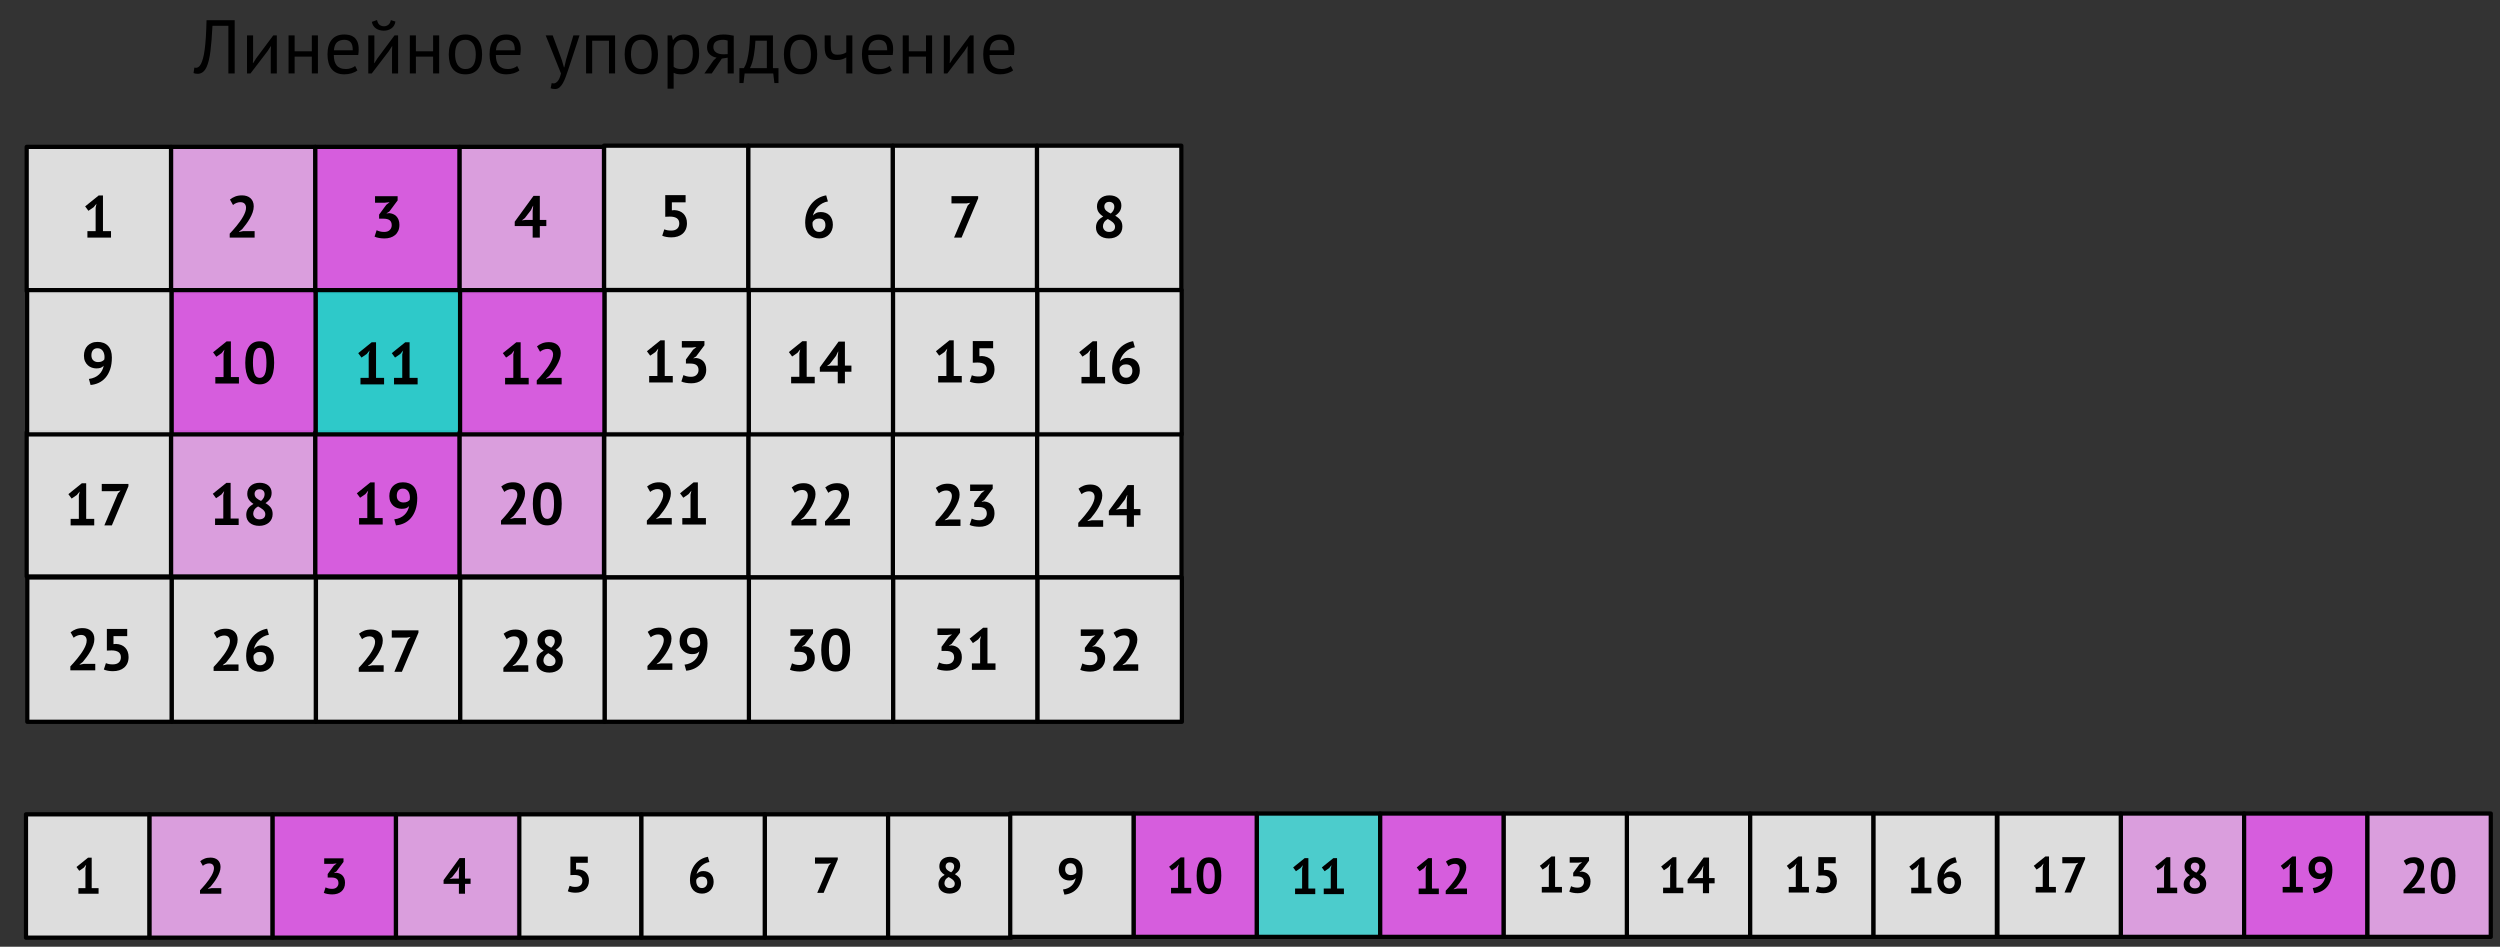 <?xml version="1.0" encoding="UTF-8" standalone="no"?>
<!DOCTYPE svg PUBLIC "-//W3C//DTD SVG 1.1//EN" "http://www.w3.org/Graphics/SVG/1.1/DTD/svg11.dtd">
<svg width="100%" height="100%" viewBox="0 0 2366 896" version="1.1" xmlns="http://www.w3.org/2000/svg" xmlns:xlink="http://www.w3.org/1999/xlink" xml:space="preserve" xmlns:serif="http://www.serif.com/" style="fill-rule:evenodd;clip-rule:evenodd;stroke-linecap:round;stroke-linejoin:round;stroke-miterlimit:1.5;">
    <rect x="0" y="0" width="2366" height="896" fill="#333333" stroke="none"/>
    <rect id="Spatial-Databases-1" serif:id="Spatial Databases 1" x="-78" y="-1007" width="4375" height="2153" style="fill:none;"/>
    <g id="Spatial-Databases-11" serif:id="Spatial Databases 1">
        <g id="Linear-matrix" serif:id="Linear matrix">
            <rect x="571.676" y="137.86" width="136.584" height="136.584" style="fill:white;fill-opacity:0.83;stroke:black;stroke-width:4px;"/>
            <rect x="571.838" y="409.86" width="136.584" height="136.584" style="fill:white;fill-opacity:0.83;stroke:black;stroke-width:4px;"/>
            <rect x="844.844" y="137.86" width="136.584" height="136.584" style="fill:white;fill-opacity:0.83;stroke:black;stroke-width:4px;"/>
            <rect x="845.007" y="409.86" width="136.584" height="136.584" style="fill:white;fill-opacity:0.83;stroke:black;stroke-width:4px;"/>
            <rect x="708.26" y="137.86" width="136.584" height="136.584" style="fill:white;fill-opacity:0.83;stroke:black;stroke-width:4px;"/>
            <rect x="708.423" y="409.86" width="136.584" height="136.584" style="fill:white;fill-opacity:0.83;stroke:black;stroke-width:4px;"/>
            <rect x="161.841" y="138.986" width="136.584" height="136.584" style="fill:rgb(251,179,255);fill-opacity:0.83;stroke:black;stroke-width:4px;"/>
            <rect x="161.841" y="408.986" width="136.584" height="136.584" style="fill:rgb(251,179,255);fill-opacity:0.83;stroke:black;stroke-width:4px;"/>
            <rect x="708.597" y="274.532" width="136.584" height="136.584" style="fill:white;fill-opacity:0.83;stroke:black;stroke-width:4px;"/>
            <rect x="708.76" y="546.532" width="136.584" height="136.584" style="fill:white;fill-opacity:0.83;stroke:black;stroke-width:4px;"/>
            <rect x="162.26" y="274.532" width="136.584" height="136.584" style="fill:rgb(247,102,255);fill-opacity:0.83;stroke:black;stroke-width:4px;"/>
            <rect x="162.423" y="546.532" width="136.584" height="136.584" style="fill:white;fill-opacity:0.83;stroke:black;stroke-width:4px;"/>
            <rect x="981.429" y="137.86" width="136.584" height="136.584" style="fill:white;fill-opacity:0.83;stroke:black;stroke-width:4px;"/>
            <rect x="981.591" y="409.86" width="136.584" height="136.584" style="fill:white;fill-opacity:0.83;stroke:black;stroke-width:4px;"/>
            <rect x="25.257" y="138.986" width="136.584" height="136.584" style="fill:white;fill-opacity:0.83;stroke:black;stroke-width:4px;"/>
            <rect x="25.257" y="408.986" width="136.584" height="136.584" style="fill:white;fill-opacity:0.83;stroke:black;stroke-width:4px;"/>
            <rect x="572.013" y="274.532" width="136.584" height="136.584" style="fill:white;fill-opacity:0.83;stroke:black;stroke-width:4px;"/>
            <rect x="572.176" y="546.532" width="136.584" height="136.584" style="fill:white;fill-opacity:0.83;stroke:black;stroke-width:4px;"/>
            <rect x="25.676" y="274.532" width="136.584" height="136.584" style="fill:white;fill-opacity:0.83;stroke:black;stroke-width:4px;"/>
            <rect x="25.838" y="546.532" width="136.584" height="136.584" style="fill:white;fill-opacity:0.83;stroke:black;stroke-width:4px;"/>
            <rect x="298.426" y="138.986" width="136.584" height="136.584" style="fill:rgb(247,102,255);fill-opacity:0.83;stroke:black;stroke-width:4px;"/>
            <rect x="298.426" y="408.986" width="136.584" height="136.584" style="fill:rgb(247,102,255);fill-opacity:0.83;stroke:black;stroke-width:4px;"/>
            <rect x="845.181" y="274.532" width="136.584" height="136.584" style="fill:white;fill-opacity:0.83;stroke:black;stroke-width:4px;"/>
            <rect x="845.344" y="546.532" width="136.584" height="136.584" style="fill:white;fill-opacity:0.83;stroke:black;stroke-width:4px;"/>
            <rect x="298.844" y="274.532" width="136.584" height="136.584" style="fill:rgb(45,231,231);fill-opacity:0.83;stroke:black;stroke-width:4px;"/>
            <rect x="299.007" y="546.532" width="136.584" height="136.584" style="fill:white;fill-opacity:0.83;stroke:black;stroke-width:4px;"/>
            <rect x="435.01" y="138.986" width="136.584" height="136.584" style="fill:rgb(251,179,255);fill-opacity:0.83;stroke:black;stroke-width:4px;"/>
            <rect x="435.01" y="408.986" width="136.584" height="136.584" style="fill:rgb(251,179,255);fill-opacity:0.83;stroke:black;stroke-width:4px;"/>
            <rect x="981.766" y="274.532" width="136.584" height="136.584" style="fill:white;fill-opacity:0.83;stroke:black;stroke-width:4px;"/>
            <rect x="981.929" y="546.532" width="136.584" height="136.584" style="fill:white;fill-opacity:0.83;stroke:black;stroke-width:4px;"/>
            <rect x="435.429" y="274.532" width="136.584" height="136.584" style="fill:rgb(247,102,255);fill-opacity:0.83;stroke:black;stroke-width:4px;"/>
            <rect x="435.591" y="546.532" width="136.584" height="136.584" style="fill:white;fill-opacity:0.83;stroke:black;stroke-width:4px;"/>
            <path d="M82.72,218.718L90.504,218.718L90.504,196.598L91.344,192.79L88.656,196.094L83.672,199.51L80.592,195.31L93.36,185.006L97.448,185.006L97.448,218.718L105.064,218.718L105.064,224.878L82.72,224.878L82.72,218.718Z" style="fill-rule:nonzero;"/>
            <path d="M66.838,491.054L74.622,491.054L74.622,468.934L75.462,465.126L72.774,468.43L67.79,471.846L64.71,467.646L77.478,457.342L81.566,457.342L81.566,491.054L89.182,491.054L89.182,497.214L66.838,497.214L66.838,491.054Z" style="fill-rule:nonzero;"/>
            <path d="M98.758,497.214L111.582,467.03L114.046,464.286L110.686,464.846L96.294,464.846L96.294,458.014L121.55,458.014L121.55,460.142L105.87,497.214L98.758,497.214Z" style="fill-rule:nonzero;"/>
            <path d="M635.244,218.211C637.708,218.211 639.593,217.614 640.9,216.419C642.206,215.224 642.86,213.582 642.86,211.491C642.86,209.251 642.094,207.608 640.564,206.563C639.033,205.518 636.849,204.995 634.012,204.995L629.588,205.163L629.588,184.667L648.852,184.667L648.852,191.499L635.86,191.499L635.86,199.059L638.156,198.835C639.985,198.91 641.637,199.246 643.112,199.843C644.586,200.44 645.846,201.271 646.892,202.335C647.937,203.399 648.74,204.687 649.3,206.199C649.86,207.711 650.14,209.4 650.14,211.267C650.14,213.47 649.766,215.411 649.02,217.091C648.273,218.771 647.237,220.171 645.912,221.291C644.586,222.411 643.028,223.251 641.236,223.811C639.444,224.371 637.484,224.651 635.356,224.651C633.676,224.651 632.08,224.511 630.568,224.231C629.056,223.951 627.777,223.568 626.732,223.083L628.692,217.035C629.55,217.408 630.493,217.698 631.52,217.903C632.546,218.108 633.788,218.211 635.244,218.211Z" style="fill-rule:nonzero;"/>
            <path d="M634.922,466.806C634.922,468.71 634.577,470.633 633.886,472.574C633.196,474.516 632.318,476.42 631.254,478.286C630.19,480.153 629.014,481.954 627.726,483.69C626.438,485.426 625.178,487.022 623.946,488.478L620.978,490.774L620.978,491.054L625.01,490.27L635.762,490.27L635.762,496.43L612.186,496.43L612.186,492.678C613.082,491.745 614.09,490.653 615.21,489.402C616.33,488.152 617.46,486.826 618.598,485.426C619.737,484.026 620.848,482.58 621.93,481.086C623.013,479.593 623.984,478.09 624.842,476.578C625.701,475.066 626.382,473.601 626.886,472.182C627.39,470.764 627.642,469.42 627.642,468.15C627.642,466.62 627.204,465.36 626.326,464.37C625.449,463.381 624.058,462.886 622.154,462.886C620.96,462.886 619.737,463.138 618.486,463.642C617.236,464.146 616.181,464.79 615.322,465.574L612.41,460.422C613.866,459.228 615.518,458.266 617.366,457.538C619.214,456.81 621.389,456.446 623.89,456.446C625.496,456.446 626.97,456.67 628.314,457.118C629.658,457.566 630.816,458.22 631.786,459.078C632.757,459.937 633.522,461.01 634.082,462.298C634.642,463.586 634.922,465.089 634.922,466.806Z" style="fill-rule:nonzero;"/>
            <path d="M645.73,490.27L653.514,490.27L653.514,468.15L654.354,464.342L651.666,467.646L646.682,471.062L643.602,466.862L656.37,456.558L660.458,456.558L660.458,490.27L668.074,490.27L668.074,496.43L645.73,496.43L645.73,490.27Z" style="fill-rule:nonzero;"/>
            <path d="M79.444,336.625C79.444,334.721 79.733,332.966 80.312,331.361C80.89,329.756 81.73,328.384 82.832,327.245C83.933,326.106 85.277,325.21 86.864,324.557C88.45,323.904 90.27,323.577 92.324,323.577C96.542,323.577 99.856,324.837 102.264,327.357C104.672,329.877 105.876,333.545 105.876,338.361C105.876,342.692 105.325,346.434 104.224,349.589C103.122,352.744 101.648,355.376 99.8,357.485C97.952,359.594 95.814,361.209 93.388,362.329C90.961,363.449 88.404,364.121 85.716,364.345L84.148,358.633C86.201,358.372 88.03,357.868 89.636,357.121C91.241,356.374 92.622,355.45 93.78,354.349C94.937,353.248 95.88,351.997 96.608,350.597C97.336,349.197 97.849,347.694 98.148,346.089C97.252,347.06 96.29,347.732 95.264,348.105C94.237,348.478 92.865,348.665 91.148,348.665C89.729,348.665 88.32,348.422 86.92,347.937C85.52,347.452 84.269,346.714 83.168,345.725C82.066,344.736 81.17,343.485 80.48,341.973C79.789,340.461 79.444,338.678 79.444,336.625ZM86.5,336.233C86.5,338.361 87.097,339.966 88.292,341.049C89.486,342.132 90.98,342.673 92.772,342.673C94.302,342.673 95.553,342.43 96.524,341.945C97.494,341.46 98.241,340.862 98.764,340.153C98.876,339.369 98.932,338.622 98.932,337.913C98.932,336.868 98.801,335.841 98.54,334.833C98.278,333.825 97.877,332.929 97.336,332.145C96.794,331.361 96.104,330.736 95.264,330.269C94.424,329.802 93.425,329.569 92.268,329.569C90.438,329.569 89.02,330.157 88.012,331.333C87.004,332.509 86.5,334.142 86.5,336.233Z" style="fill-rule:nonzero;"/>
            <path d="M89.314,604.8C89.314,606.704 88.969,608.627 88.278,610.568C87.588,612.509 86.71,614.413 85.646,616.28C84.582,618.147 83.406,619.948 82.118,621.684C80.83,623.42 79.57,625.016 78.338,626.472L75.37,628.768L75.37,629.048L79.402,628.264L90.154,628.264L90.154,634.424L66.578,634.424L66.578,630.672C67.474,629.739 68.482,628.647 69.602,627.396C70.722,626.145 71.852,624.82 72.99,623.42C74.129,622.02 75.24,620.573 76.322,619.08C77.405,617.587 78.376,616.084 79.234,614.572C80.093,613.06 80.774,611.595 81.278,610.176C81.782,608.757 82.034,607.413 82.034,606.144C82.034,604.613 81.596,603.353 80.718,602.364C79.841,601.375 78.45,600.88 76.546,600.88C75.352,600.88 74.129,601.132 72.878,601.636C71.628,602.14 70.573,602.784 69.714,603.568L66.802,598.416C68.258,597.221 69.91,596.26 71.758,595.532C73.606,594.804 75.781,594.44 78.282,594.44C79.888,594.44 81.362,594.664 82.706,595.112C84.05,595.56 85.208,596.213 86.178,597.072C87.149,597.931 87.914,599.004 88.474,600.292C89.034,601.58 89.314,603.083 89.314,604.8Z" style="fill-rule:nonzero;"/>
            <path d="M106.786,628.768C109.25,628.768 111.136,628.171 112.442,626.976C113.749,625.781 114.402,624.139 114.402,622.048C114.402,619.808 113.637,618.165 112.106,617.12C110.576,616.075 108.392,615.552 105.554,615.552L101.13,615.72L101.13,595.224L120.394,595.224L120.394,602.056L107.402,602.056L107.402,609.616L109.698,609.392C111.528,609.467 113.18,609.803 114.654,610.4C116.129,610.997 117.389,611.828 118.434,612.892C119.48,613.956 120.282,615.244 120.842,616.756C121.402,618.268 121.682,619.957 121.682,621.824C121.682,624.027 121.309,625.968 120.562,627.648C119.816,629.328 118.78,630.728 117.454,631.848C116.129,632.968 114.57,633.808 112.778,634.368C110.986,634.928 109.026,635.208 106.898,635.208C105.218,635.208 103.622,635.068 102.11,634.788C100.598,634.508 99.32,634.125 98.274,633.64L100.234,627.592C101.093,627.965 102.036,628.255 103.062,628.46C104.089,628.665 105.33,628.768 106.786,628.768Z" style="fill-rule:nonzero;"/>
            <path d="M614.377,355.816L622.161,355.816L622.161,333.696L623.001,329.888L620.313,333.192L615.329,336.608L612.249,332.408L625.017,322.104L629.105,322.104L629.105,355.816L636.721,355.816L636.721,361.976L614.377,361.976L614.377,355.816Z" style="fill-rule:nonzero;"/>
            <path d="M653.969,356.6C656.284,356.6 658.048,355.984 659.261,354.752C660.474,353.52 661.081,352.027 661.081,350.272C661.081,348.144 660.446,346.576 659.177,345.568C657.908,344.56 655.91,344.056 653.185,344.056L649.153,344.056L649.153,340.192L655.929,330.952L659.121,328.432L654.697,328.936L645.289,328.936L645.289,322.776L666.681,322.776L666.681,326.752L658.785,337.336L656.321,338.848L656.321,339.128L658.673,338.792C659.98,338.904 661.221,339.203 662.397,339.688C663.573,340.173 664.6,340.873 665.477,341.788C666.354,342.703 667.054,343.832 667.577,345.176C668.1,346.52 668.361,348.069 668.361,349.824C668.361,352.027 667.997,353.931 667.269,355.536C666.541,357.141 665.533,358.485 664.245,359.568C662.957,360.651 661.454,361.453 659.737,361.976C658.02,362.499 656.172,362.76 654.193,362.76C652.55,362.76 650.852,362.611 649.097,362.312C647.342,362.013 645.924,361.584 644.841,361.024L646.801,354.976C647.772,355.461 648.845,355.853 650.021,356.152C651.197,356.451 652.513,356.6 653.969,356.6Z" style="fill-rule:nonzero;"/>
            <path d="M635.484,604.352C635.484,606.256 635.138,608.179 634.448,610.12C633.757,612.061 632.88,613.965 631.816,615.832C630.752,617.699 629.576,619.5 628.288,621.236C627,622.972 625.74,624.568 624.508,626.024L621.54,628.32L621.54,628.6L625.572,627.816L636.324,627.816L636.324,633.976L612.748,633.976L612.748,630.224C613.644,629.291 614.652,628.199 615.772,626.948C616.892,625.697 618.021,624.372 619.16,622.972C620.298,621.572 621.409,620.125 622.492,618.632C623.574,617.139 624.545,615.636 625.404,614.124C626.262,612.612 626.944,611.147 627.448,609.728C627.952,608.309 628.204,606.965 628.204,605.696C628.204,604.165 627.765,602.905 626.888,601.916C626.01,600.927 624.62,600.432 622.716,600.432C621.521,600.432 620.298,600.684 619.048,601.188C617.797,601.692 616.742,602.336 615.884,603.12L612.972,597.968C614.428,596.773 616.08,595.812 617.928,595.084C619.776,594.356 621.95,593.992 624.452,593.992C626.057,593.992 627.532,594.216 628.876,594.664C630.22,595.112 631.377,595.765 632.348,596.624C633.318,597.483 634.084,598.556 634.644,599.844C635.204,601.132 635.484,602.635 635.484,604.352Z" style="fill-rule:nonzero;"/>
            <path d="M643.156,607.04C643.156,605.136 643.445,603.381 644.024,601.776C644.602,600.171 645.442,598.799 646.544,597.66C647.645,596.521 648.989,595.625 650.576,594.972C652.162,594.319 653.982,593.992 656.036,593.992C660.254,593.992 663.568,595.252 665.976,597.772C668.384,600.292 669.588,603.96 669.588,608.776C669.588,613.107 669.037,616.849 667.936,620.004C666.834,623.159 665.36,625.791 663.512,627.9C661.664,630.009 659.526,631.624 657.1,632.744C654.673,633.864 652.116,634.536 649.428,634.76L647.86,629.048C649.913,628.787 651.742,628.283 653.348,627.536C654.953,626.789 656.334,625.865 657.492,624.764C658.649,623.663 659.592,622.412 660.32,621.012C661.048,619.612 661.561,618.109 661.86,616.504C660.964,617.475 660.002,618.147 658.976,618.52C657.949,618.893 656.577,619.08 654.86,619.08C653.441,619.08 652.032,618.837 650.632,618.352C649.232,617.867 647.981,617.129 646.88,616.14C645.778,615.151 644.882,613.9 644.192,612.388C643.501,610.876 643.156,609.093 643.156,607.04ZM650.212,606.648C650.212,608.776 650.809,610.381 652.004,611.464C653.198,612.547 654.692,613.088 656.484,613.088C658.014,613.088 659.265,612.845 660.236,612.36C661.206,611.875 661.953,611.277 662.476,610.568C662.588,609.784 662.644,609.037 662.644,608.328C662.644,607.283 662.513,606.256 662.252,605.248C661.99,604.24 661.589,603.344 661.048,602.56C660.506,601.776 659.816,601.151 658.976,600.684C658.136,600.217 657.137,599.984 655.98,599.984C654.15,599.984 652.732,600.572 651.724,601.748C650.716,602.924 650.212,604.557 650.212,606.648Z" style="fill-rule:nonzero;"/>
            <path d="M788.228,212.715C788.228,214.544 787.92,216.243 787.304,217.811C786.688,219.379 785.82,220.742 784.7,221.899C783.58,223.056 782.227,223.971 780.64,224.643C779.053,225.315 777.308,225.651 775.404,225.651C773.463,225.651 771.68,225.343 770.056,224.727C768.432,224.111 767.023,223.187 765.828,221.955C764.633,220.723 763.7,219.174 763.028,217.307C762.356,215.44 762.02,213.275 762.02,210.811C762.02,207.115 762.552,203.774 763.616,200.787C764.68,197.8 766.117,195.196 767.928,192.975C769.739,190.754 771.848,188.962 774.256,187.599C776.664,186.236 779.212,185.331 781.9,184.883L783.524,190.651C781.657,190.95 779.94,191.528 778.372,192.387C776.804,193.246 775.413,194.272 774.2,195.467C772.987,196.662 771.96,197.996 771.12,199.471C770.28,200.946 769.692,202.467 769.356,204.035C770.103,203.102 771.073,202.308 772.268,201.655C773.463,201.002 774.956,200.675 776.748,200.675C778.428,200.675 779.977,200.936 781.396,201.459C782.815,201.982 784.028,202.756 785.036,203.783C786.044,204.81 786.828,206.07 787.388,207.563C787.948,209.056 788.228,210.774 788.228,212.715ZM781.172,213.107C781.172,208.926 779.119,206.835 775.012,206.835C773.519,206.835 772.259,207.171 771.232,207.843C770.205,208.515 769.487,209.299 769.076,210.195C769.001,210.606 768.964,210.96 768.964,211.259L768.964,212.155C768.964,213.051 769.095,213.938 769.356,214.815C769.617,215.692 770,216.476 770.504,217.167C771.008,217.858 771.652,218.418 772.436,218.847C773.22,219.276 774.153,219.491 775.236,219.491C776.991,219.491 778.419,218.894 779.52,217.699C780.621,216.504 781.172,214.974 781.172,213.107Z" style="fill-rule:nonzero;"/>
            <path d="M771.787,467.646C771.787,469.55 771.441,471.473 770.751,473.414C770.06,475.356 769.183,477.26 768.119,479.126C767.055,480.993 765.879,482.794 764.591,484.53C763.303,486.266 762.043,487.862 760.811,489.318L757.843,491.614L757.843,491.894L761.875,491.11L772.627,491.11L772.627,497.27L749.051,497.27L749.051,493.518C749.947,492.585 750.955,491.493 752.075,490.242C753.195,488.992 754.324,487.666 755.463,486.266C756.601,484.866 757.712,483.42 758.795,481.926C759.877,480.433 760.848,478.93 761.707,477.418C762.565,475.906 763.247,474.441 763.751,473.022C764.255,471.604 764.507,470.26 764.507,468.99C764.507,467.46 764.068,466.2 763.191,465.21C762.313,464.221 760.923,463.726 759.019,463.726C757.824,463.726 756.601,463.978 755.351,464.482C754.1,464.986 753.045,465.63 752.187,466.414L749.275,461.262C750.731,460.068 752.383,459.106 754.231,458.378C756.079,457.65 758.253,457.286 760.755,457.286C762.36,457.286 763.835,457.51 765.179,457.958C766.523,458.406 767.68,459.06 768.651,459.918C769.621,460.777 770.387,461.85 770.947,463.138C771.507,464.426 771.787,465.929 771.787,467.646Z" style="fill-rule:nonzero;"/>
            <path d="M803.539,467.646C803.539,469.55 803.193,471.473 802.503,473.414C801.812,475.356 800.935,477.26 799.871,479.126C798.807,480.993 797.631,482.794 796.343,484.53C795.055,486.266 793.795,487.862 792.563,489.318L789.595,491.614L789.595,491.894L793.627,491.11L804.379,491.11L804.379,497.27L780.803,497.27L780.803,493.518C781.699,492.585 782.707,491.493 783.827,490.242C784.947,488.992 786.076,487.666 787.215,486.266C788.353,484.866 789.464,483.42 790.547,481.926C791.629,480.433 792.6,478.93 793.459,477.418C794.317,475.906 794.999,474.441 795.503,473.022C796.007,471.604 796.259,470.26 796.259,468.99C796.259,467.46 795.82,466.2 794.943,465.21C794.065,464.221 792.675,463.726 790.771,463.726C789.576,463.726 788.353,463.978 787.103,464.482C785.852,464.986 784.797,465.63 783.939,466.414L781.027,461.262C782.483,460.068 784.135,459.106 785.983,458.378C787.831,457.65 790.005,457.286 792.507,457.286C794.112,457.286 795.587,457.51 796.931,457.958C798.275,458.406 799.432,459.06 800.403,459.918C801.373,460.777 802.139,461.85 802.699,463.138C803.259,464.426 803.539,465.929 803.539,467.646Z" style="fill-rule:nonzero;"/>
            <path d="M203.784,356.832L211.568,356.832L211.568,334.712L212.408,330.904L209.72,334.208L204.736,337.624L201.656,333.424L214.424,323.12L218.512,323.12L218.512,356.832L226.128,356.832L226.128,362.992L203.784,362.992L203.784,356.832Z" style="fill-rule:nonzero;"/>
            <path d="M232.12,343.336C232.12,336.467 233.296,331.362 235.648,328.02C238,324.679 241.379,323.008 245.784,323.008C250.488,323.008 253.941,324.66 256.144,327.964C258.347,331.268 259.448,336.392 259.448,343.336C259.448,350.243 258.263,355.376 255.892,358.736C253.521,362.096 250.133,363.776 245.728,363.776C241.061,363.776 237.627,362.012 235.424,358.484C233.221,354.956 232.12,349.907 232.12,343.336ZM239.4,343.336C239.4,347.891 239.895,351.41 240.884,353.892C241.873,356.375 243.507,357.616 245.784,357.616C247.987,357.616 249.601,356.478 250.628,354.2C251.655,351.923 252.168,348.302 252.168,343.336C252.168,338.819 251.683,335.328 250.712,332.864C249.741,330.4 248.08,329.168 245.728,329.168C243.488,329.168 241.873,330.326 240.884,332.64C239.895,334.955 239.4,338.52 239.4,343.336Z" style="fill-rule:nonzero;"/>
            <path d="M224.891,605.368C224.891,607.272 224.545,609.195 223.855,611.136C223.164,613.078 222.287,614.982 221.223,616.848C220.159,618.715 218.983,620.516 217.695,622.252C216.407,623.988 215.147,625.584 213.915,627.04L210.947,629.336L210.947,629.616L214.979,628.832L225.731,628.832L225.731,634.992L202.155,634.992L202.155,631.24C203.051,630.307 204.059,629.215 205.179,627.964C206.299,626.714 207.428,625.388 208.567,623.988C209.705,622.588 210.816,621.142 211.899,619.648C212.981,618.155 213.952,616.652 214.811,615.14C215.669,613.628 216.351,612.163 216.855,610.744C217.359,609.326 217.611,607.982 217.611,606.712C217.611,605.182 217.172,603.922 216.295,602.932C215.417,601.943 214.027,601.448 212.123,601.448C210.928,601.448 209.705,601.7 208.455,602.204C207.204,602.708 206.149,603.352 205.291,604.136L202.379,598.984C203.835,597.79 205.487,596.828 207.335,596.1C209.183,595.372 211.357,595.008 213.859,595.008C215.464,595.008 216.939,595.232 218.283,595.68C219.627,596.128 220.784,596.782 221.755,597.64C222.725,598.499 223.491,599.572 224.051,600.86C224.611,602.148 224.891,603.651 224.891,605.368Z" style="fill-rule:nonzero;"/>
            <path d="M259.163,622.84C259.163,624.67 258.855,626.368 258.239,627.936C257.623,629.504 256.755,630.867 255.635,632.024C254.515,633.182 253.161,634.096 251.575,634.768C249.988,635.44 248.243,635.776 246.339,635.776C244.397,635.776 242.615,635.468 240.991,634.852C239.367,634.236 237.957,633.312 236.763,632.08C235.568,630.848 234.635,629.299 233.963,627.432C233.291,625.566 232.955,623.4 232.955,620.936C232.955,617.24 233.487,613.899 234.551,610.912C235.615,607.926 237.052,605.322 238.863,603.1C240.673,600.879 242.783,599.087 245.191,597.724C247.599,596.362 250.147,595.456 252.835,595.008L254.459,600.776C252.592,601.075 250.875,601.654 249.307,602.512C247.739,603.371 246.348,604.398 245.135,605.592C243.921,606.787 242.895,608.122 242.055,609.596C241.215,611.071 240.627,612.592 240.291,614.16C241.037,613.227 242.008,612.434 243.203,611.78C244.397,611.127 245.891,610.8 247.683,610.8C249.363,610.8 250.912,611.062 252.331,611.584C253.749,612.107 254.963,612.882 255.971,613.908C256.979,614.935 257.763,616.195 258.323,617.688C258.883,619.182 259.163,620.899 259.163,622.84ZM252.107,623.232C252.107,619.051 250.053,616.96 245.947,616.96C244.453,616.96 243.193,617.296 242.167,617.968C241.14,618.64 240.421,619.424 240.011,620.32C239.936,620.731 239.899,621.086 239.899,621.384L239.899,622.28C239.899,623.176 240.029,624.063 240.291,624.94C240.552,625.818 240.935,626.602 241.439,627.292C241.943,627.983 242.587,628.543 243.371,628.972C244.155,629.402 245.088,629.616 246.171,629.616C247.925,629.616 249.353,629.019 250.455,627.824C251.556,626.63 252.107,625.099 252.107,623.232Z" style="fill-rule:nonzero;"/>
            <path d="M748.721,356.6L756.505,356.6L756.505,334.48L757.345,330.672L754.657,333.976L749.673,337.392L746.593,333.192L759.361,322.888L763.449,322.888L763.449,356.6L771.065,356.6L771.065,362.76L748.721,362.76L748.721,356.6Z" style="fill-rule:nonzero;"/>
            <path d="M805.785,351.84L799.625,351.84L799.625,362.76L792.849,362.76L792.849,351.84L775.881,351.84L775.881,347.696L793.633,323.28L799.625,323.28L799.625,346.016L805.785,346.016L805.785,351.84ZM792.849,337.448L793.353,332.744L793.129,332.744L791.225,336.776L785.401,344.336L782.601,346.464L786.185,346.016L792.849,346.016L792.849,337.448Z" style="fill-rule:nonzero;"/>
            <path d="M756.724,629.384C759.039,629.384 760.803,628.768 762.016,627.536C763.229,626.304 763.836,624.811 763.836,623.056C763.836,620.928 763.201,619.36 761.932,618.352C760.663,617.344 758.665,616.84 755.94,616.84L751.908,616.84L751.908,612.976L758.684,603.736L761.876,601.216L757.452,601.72L748.044,601.72L748.044,595.56L769.436,595.56L769.436,599.536L761.54,610.12L759.076,611.632L759.076,611.912L761.428,611.576C762.735,611.688 763.976,611.987 765.152,612.472C766.328,612.957 767.355,613.657 768.232,614.572C769.109,615.487 769.809,616.616 770.332,617.96C770.855,619.304 771.116,620.853 771.116,622.608C771.116,624.811 770.752,626.715 770.024,628.32C769.296,629.925 768.288,631.269 767,632.352C765.712,633.435 764.209,634.237 762.492,634.76C760.775,635.283 758.927,635.544 756.948,635.544C755.305,635.544 753.607,635.395 751.852,635.096C750.097,634.797 748.679,634.368 747.596,633.808L749.556,627.76C750.527,628.245 751.6,628.637 752.776,628.936C753.952,629.235 755.268,629.384 756.724,629.384Z" style="fill-rule:nonzero;"/>
            <path d="M777.22,615.104C777.22,608.235 778.396,603.129 780.748,599.788C783.1,596.447 786.479,594.776 790.884,594.776C795.588,594.776 799.041,596.428 801.244,599.732C803.447,603.036 804.548,608.16 804.548,615.104C804.548,622.011 803.363,627.144 800.992,630.504C798.621,633.864 795.233,635.544 790.828,635.544C786.161,635.544 782.727,633.78 780.524,630.252C778.321,626.724 777.22,621.675 777.22,615.104ZM784.5,615.104C784.5,619.659 784.995,623.177 785.984,625.66C786.973,628.143 788.607,629.384 790.884,629.384C793.087,629.384 794.701,628.245 795.728,625.968C796.755,623.691 797.268,620.069 797.268,615.104C797.268,610.587 796.783,607.096 795.812,604.632C794.841,602.168 793.18,600.936 790.828,600.936C788.588,600.936 786.973,602.093 785.984,604.408C784.995,606.723 784.5,610.288 784.5,615.104Z" style="fill-rule:nonzero;"/>
            <path d="M363.609,219.502C365.924,219.502 367.688,218.886 368.901,217.654C370.114,216.422 370.721,214.929 370.721,213.174C370.721,211.046 370.086,209.478 368.817,208.47C367.548,207.462 365.55,206.958 362.825,206.958L358.793,206.958L358.793,203.094L365.569,193.854L368.761,191.334L364.337,191.838L354.929,191.838L354.929,185.678L376.321,185.678L376.321,189.654L368.425,200.238L365.961,201.75L365.961,202.03L368.313,201.694C369.62,201.806 370.861,202.105 372.037,202.59C373.213,203.076 374.24,203.776 375.117,204.69C375.994,205.605 376.694,206.734 377.217,208.078C377.74,209.422 378.001,210.972 378.001,212.726C378.001,214.929 377.637,216.833 376.909,218.438C376.181,220.044 375.173,221.388 373.885,222.47C372.597,223.553 371.094,224.356 369.377,224.878C367.66,225.401 365.812,225.662 363.833,225.662C362.19,225.662 360.492,225.513 358.737,225.214C356.982,224.916 355.564,224.486 354.481,223.926L356.441,217.878C357.412,218.364 358.485,218.756 359.661,219.054C360.837,219.353 362.153,219.502 363.609,219.502Z" style="fill-rule:nonzero;"/>
            <path d="M339.839,490.27L347.623,490.27L347.623,468.15L348.463,464.342L345.775,467.646L340.791,471.062L337.711,466.862L350.479,456.558L354.567,456.558L354.567,490.27L362.183,490.27L362.183,496.43L339.839,496.43L339.839,490.27Z" style="fill-rule:nonzero;"/>
            <path d="M368.455,469.494C368.455,467.59 368.744,465.836 369.323,464.23C369.902,462.625 370.742,461.253 371.843,460.114C372.944,458.976 374.288,458.08 375.875,457.426C377.462,456.773 379.282,456.446 381.335,456.446C385.554,456.446 388.867,457.706 391.275,460.226C393.683,462.746 394.887,466.414 394.887,471.23C394.887,475.561 394.336,479.304 393.235,482.458C392.134,485.613 390.659,488.245 388.811,490.354C386.963,492.464 384.826,494.078 382.399,495.198C379.972,496.318 377.415,496.99 374.727,497.214L373.159,491.502C375.212,491.241 377.042,490.737 378.647,489.99C380.252,489.244 381.634,488.32 382.791,487.218C383.948,486.117 384.891,484.866 385.619,483.466C386.347,482.066 386.86,480.564 387.159,478.958C386.263,479.929 385.302,480.601 384.275,480.974C383.248,481.348 381.876,481.534 380.159,481.534C378.74,481.534 377.331,481.292 375.931,480.806C374.531,480.321 373.28,479.584 372.179,478.594C371.078,477.605 370.182,476.354 369.491,474.842C368.8,473.33 368.455,471.548 368.455,469.494ZM375.511,469.102C375.511,471.23 376.108,472.836 377.303,473.918C378.498,475.001 379.991,475.542 381.783,475.542C383.314,475.542 384.564,475.3 385.535,474.814C386.506,474.329 387.252,473.732 387.775,473.022C387.887,472.238 387.943,471.492 387.943,470.782C387.943,469.737 387.812,468.71 387.551,467.702C387.29,466.694 386.888,465.798 386.347,465.014C385.806,464.23 385.115,463.605 384.275,463.138C383.435,462.672 382.436,462.438 381.279,462.438C379.45,462.438 378.031,463.026 377.023,464.202C376.015,465.378 375.511,467.012 375.511,469.102Z" style="fill-rule:nonzero;"/>
            <path d="M902.937,224.835L915.761,194.651L918.225,191.907L914.865,192.467L900.473,192.467L900.473,185.635L925.729,185.635L925.729,187.763L910.049,224.835L902.937,224.835Z" style="fill-rule:nonzero;"/>
            <path d="M908.147,468.128C908.147,470.032 907.802,471.955 907.111,473.896C906.42,475.838 905.543,477.742 904.479,479.608C903.415,481.475 902.239,483.276 900.951,485.012C899.663,486.748 898.403,488.344 897.171,489.8L894.203,492.096L894.203,492.376L898.235,491.592L908.987,491.592L908.987,497.752L885.411,497.752L885.411,494C886.307,493.067 887.315,491.975 888.435,490.724C889.555,489.474 890.684,488.148 891.823,486.748C892.962,485.348 894.072,483.902 895.155,482.408C896.238,480.915 897.208,479.412 898.067,477.9C898.926,476.388 899.607,474.923 900.111,473.504C900.615,472.086 900.867,470.742 900.867,469.472C900.867,467.942 900.428,466.682 899.551,465.692C898.674,464.703 897.283,464.208 895.379,464.208C894.184,464.208 892.962,464.46 891.711,464.964C890.46,465.468 889.406,466.112 888.547,466.896L885.635,461.744C887.091,460.55 888.743,459.588 890.591,458.86C892.439,458.132 894.614,457.768 897.115,457.768C898.72,457.768 900.195,457.992 901.539,458.44C902.883,458.888 904.04,459.542 905.011,460.4C905.982,461.259 906.747,462.332 907.307,463.62C907.867,464.908 908.147,466.411 908.147,468.128Z" style="fill-rule:nonzero;"/>
            <path d="M926.795,492.376C929.11,492.376 930.874,491.76 932.087,490.528C933.3,489.296 933.907,487.803 933.907,486.048C933.907,483.92 933.272,482.352 932.003,481.344C930.734,480.336 928.736,479.832 926.011,479.832L921.979,479.832L921.979,475.968L928.755,466.728L931.947,464.208L927.523,464.712L918.115,464.712L918.115,458.552L939.507,458.552L939.507,462.528L931.611,473.112L929.147,474.624L929.147,474.904L931.499,474.568C932.806,474.68 934.047,474.979 935.223,475.464C936.399,475.95 937.426,476.65 938.303,477.564C939.18,478.479 939.88,479.608 940.403,480.952C940.926,482.296 941.187,483.846 941.187,485.6C941.187,487.803 940.823,489.707 940.095,491.312C939.367,492.918 938.359,494.262 937.071,495.344C935.783,496.427 934.28,497.23 932.563,497.752C930.846,498.275 928.998,498.536 927.019,498.536C925.376,498.536 923.678,498.387 921.923,498.088C920.168,497.79 918.75,497.36 917.667,496.8L919.627,490.752C920.598,491.238 921.671,491.63 922.847,491.928C924.023,492.227 925.339,492.376 926.795,492.376Z" style="fill-rule:nonzero;"/>
            <path d="M517.046,213.958L510.886,213.958L510.886,224.878L504.11,224.878L504.11,213.958L487.142,213.958L487.142,209.814L504.894,185.398L510.886,185.398L510.886,208.134L517.046,208.134L517.046,213.958ZM504.11,199.566L504.614,194.862L504.39,194.862L502.486,198.894L496.662,206.454L493.862,208.582L497.446,208.134L504.11,208.134L504.11,199.566Z" style="fill-rule:nonzero;"/>
            <path d="M496.891,466.806C496.891,468.71 496.546,470.633 495.855,472.574C495.165,474.516 494.287,476.42 493.223,478.286C492.159,480.153 490.983,481.954 489.695,483.69C488.407,485.426 487.147,487.022 485.915,488.478L482.947,490.774L482.947,491.054L486.979,490.27L497.731,490.27L497.731,496.43L474.155,496.43L474.155,492.678C475.051,491.745 476.059,490.653 477.179,489.402C478.299,488.152 479.429,486.826 480.567,485.426C481.706,484.026 482.817,482.58 483.899,481.086C484.982,479.593 485.953,478.09 486.811,476.578C487.67,475.066 488.351,473.601 488.855,472.182C489.359,470.764 489.611,469.42 489.611,468.15C489.611,466.62 489.173,465.36 488.295,464.37C487.418,463.381 486.027,462.886 484.123,462.886C482.929,462.886 481.706,463.138 480.455,463.642C479.205,464.146 478.15,464.79 477.291,465.574L474.379,460.422C475.835,459.228 477.487,458.266 479.335,457.538C481.183,456.81 483.358,456.446 485.859,456.446C487.465,456.446 488.939,456.67 490.283,457.118C491.627,457.566 492.785,458.22 493.755,459.078C494.726,459.937 495.491,461.01 496.051,462.298C496.611,463.586 496.891,465.089 496.891,466.806Z" style="fill-rule:nonzero;"/>
            <path d="M504.283,476.774C504.283,469.905 505.459,464.8 507.811,461.458C510.163,458.117 513.542,456.446 517.947,456.446C522.651,456.446 526.105,458.098 528.307,461.402C530.51,464.706 531.611,469.83 531.611,476.774C531.611,483.681 530.426,488.814 528.055,492.174C525.685,495.534 522.297,497.214 517.891,497.214C513.225,497.214 509.79,495.45 507.587,491.922C505.385,488.394 504.283,483.345 504.283,476.774ZM511.563,476.774C511.563,481.329 512.058,484.848 513.047,487.33C514.037,489.813 515.67,491.054 517.947,491.054C520.15,491.054 521.765,489.916 522.791,487.638C523.818,485.361 524.331,481.74 524.331,476.774C524.331,472.257 523.846,468.766 522.875,466.302C521.905,463.838 520.243,462.606 517.891,462.606C515.651,462.606 514.037,463.764 513.047,466.078C512.058,468.393 511.563,471.958 511.563,476.774Z" style="fill-rule:nonzero;"/>
            <path d="M240.136,195.254C240.136,197.158 239.791,199.081 239.1,201.022C238.409,202.964 237.532,204.868 236.468,206.734C235.404,208.601 234.228,210.402 232.94,212.138C231.652,213.874 230.392,215.47 229.16,216.926L226.192,219.222L226.192,219.502L230.224,218.718L240.976,218.718L240.976,224.878L217.4,224.878L217.4,221.126C218.296,220.193 219.304,219.101 220.424,217.85C221.544,216.6 222.673,215.274 223.812,213.874C224.951,212.474 226.061,211.028 227.144,209.534C228.227,208.041 229.197,206.538 230.056,205.026C230.915,203.514 231.596,202.049 232.1,200.63C232.604,199.212 232.856,197.868 232.856,196.598C232.856,195.068 232.417,193.808 231.54,192.818C230.663,191.829 229.272,191.334 227.368,191.334C226.173,191.334 224.951,191.586 223.7,192.09C222.449,192.594 221.395,193.238 220.536,194.022L217.624,188.87C219.08,187.676 220.732,186.714 222.58,185.986C224.428,185.258 226.603,184.894 229.104,184.894C230.709,184.894 232.184,185.118 233.528,185.566C234.872,186.014 236.029,186.668 237,187.526C237.971,188.385 238.736,189.458 239.296,190.746C239.856,192.034 240.136,193.537 240.136,195.254Z" style="fill-rule:nonzero;"/>
            <path d="M203.535,490.718L211.319,490.718L211.319,468.598L212.159,464.79L209.471,468.094L204.487,471.51L201.407,467.31L214.175,457.006L218.263,457.006L218.263,490.718L225.879,490.718L225.879,496.878L203.535,496.878L203.535,490.718Z" style="fill-rule:nonzero;"/>
            <path d="M233.047,487.302C233.047,485.996 233.215,484.829 233.551,483.802C233.887,482.776 234.363,481.842 234.979,481.002C235.595,480.162 236.323,479.406 237.163,478.734C238.003,478.062 238.908,477.446 239.879,476.886C238.049,475.729 236.612,474.394 235.567,472.882C234.521,471.37 233.999,469.494 233.999,467.254C233.999,465.798 234.269,464.436 234.811,463.166C235.352,461.897 236.136,460.796 237.163,459.862C238.189,458.929 239.431,458.201 240.887,457.678C242.343,457.156 243.985,456.894 245.815,456.894C247.495,456.894 249.025,457.118 250.407,457.566C251.788,458.014 252.973,458.649 253.963,459.47C254.952,460.292 255.717,461.29 256.259,462.466C256.8,463.642 257.071,464.94 257.071,466.358C257.071,468.561 256.576,470.428 255.587,471.958C254.597,473.489 253.151,474.889 251.247,476.158C253.487,477.465 255.176,478.902 256.315,480.47C257.453,482.038 258.023,484.054 258.023,486.518C258.023,488.198 257.715,489.72 257.099,491.082C256.483,492.445 255.615,493.612 254.495,494.582C253.375,495.553 252.031,496.309 250.463,496.85C248.895,497.392 247.177,497.662 245.311,497.662C243.444,497.662 241.755,497.41 240.243,496.906C238.731,496.402 237.443,495.702 236.379,494.806C235.315,493.91 234.493,492.828 233.915,491.558C233.336,490.289 233.047,488.87 233.047,487.302ZM251.079,486.574C251.079,485.716 250.873,484.932 250.463,484.222C250.052,483.513 249.52,482.869 248.867,482.29C248.213,481.712 247.485,481.18 246.683,480.694C245.88,480.209 245.068,479.742 244.247,479.294C242.492,480.302 241.288,481.394 240.635,482.57C239.981,483.746 239.655,484.913 239.655,486.07C239.655,487.564 240.168,488.842 241.195,489.906C242.221,490.97 243.649,491.502 245.479,491.502C247.159,491.502 248.512,491.092 249.539,490.27C250.565,489.449 251.079,488.217 251.079,486.574ZM240.943,467.366C240.943,468.262 241.111,469.046 241.447,469.718C241.783,470.39 242.24,470.978 242.819,471.482C243.397,471.986 244.051,472.453 244.779,472.882C245.507,473.312 246.263,473.713 247.047,474.086C249.287,472.182 250.407,470.092 250.407,467.814C250.407,466.246 249.949,465.061 249.035,464.258C248.12,463.456 247.009,463.054 245.703,463.054C244.06,463.054 242.856,463.484 242.091,464.342C241.325,465.201 240.943,466.209 240.943,467.366Z" style="fill-rule:nonzero;"/>
            <path d="M1037.23,215.291C1037.23,213.984 1037.4,212.818 1037.74,211.791C1038.07,210.764 1038.55,209.831 1039.16,208.991C1039.78,208.151 1040.51,207.395 1041.35,206.723C1042.19,206.051 1043.09,205.435 1044.07,204.875C1042.24,203.718 1040.8,202.383 1039.75,200.871C1038.71,199.359 1038.18,197.483 1038.18,195.243C1038.18,193.787 1038.45,192.424 1039,191.155C1039.54,189.886 1040.32,188.784 1041.35,187.851C1042.38,186.918 1043.62,186.19 1045.07,185.667C1046.53,185.144 1048.17,184.883 1050,184.883C1051.68,184.883 1053.21,185.107 1054.59,185.555C1055.97,186.003 1057.16,186.638 1058.15,187.459C1059.14,188.28 1059.9,189.279 1060.44,190.455C1060.99,191.631 1061.26,192.928 1061.26,194.347C1061.26,196.55 1060.76,198.416 1059.77,199.947C1058.78,201.478 1057.34,202.878 1055.43,204.147C1057.67,205.454 1059.36,206.891 1060.5,208.459C1061.64,210.027 1062.21,212.043 1062.21,214.507C1062.21,216.187 1061.9,217.708 1061.29,219.071C1060.67,220.434 1059.8,221.6 1058.68,222.571C1057.56,223.542 1056.22,224.298 1054.65,224.839C1053.08,225.38 1051.36,225.651 1049.5,225.651C1047.63,225.651 1045.94,225.399 1044.43,224.895C1042.92,224.391 1041.63,223.691 1040.57,222.795C1039.5,221.899 1038.68,220.816 1038.1,219.547C1037.52,218.278 1037.23,216.859 1037.23,215.291ZM1055.27,214.563C1055.27,213.704 1055.06,212.92 1054.65,212.211C1054.24,211.502 1053.71,210.858 1053.05,210.279C1052.4,209.7 1051.67,209.168 1050.87,208.683C1050.07,208.198 1049.25,207.731 1048.43,207.283C1046.68,208.291 1045.47,209.383 1044.82,210.559C1044.17,211.735 1043.84,212.902 1043.84,214.059C1043.84,215.552 1044.35,216.831 1045.38,217.895C1046.41,218.959 1047.84,219.491 1049.66,219.491C1051.35,219.491 1052.7,219.08 1053.72,218.259C1054.75,217.438 1055.27,216.206 1055.27,214.563ZM1045.13,195.355C1045.13,196.251 1045.3,197.035 1045.63,197.707C1045.97,198.379 1046.43,198.967 1047.01,199.471C1047.58,199.975 1048.24,200.442 1048.96,200.871C1049.69,201.3 1050.45,201.702 1051.23,202.075C1053.47,200.171 1054.59,198.08 1054.59,195.803C1054.59,194.235 1054.13,193.05 1053.22,192.247C1052.31,191.444 1051.19,191.043 1049.89,191.043C1048.25,191.043 1047.04,191.472 1046.28,192.331C1045.51,193.19 1045.13,194.198 1045.13,195.355Z" style="fill-rule:nonzero;"/>
            <path d="M1043.19,468.912C1043.19,470.816 1042.85,472.739 1042.15,474.68C1041.46,476.622 1040.59,478.526 1039.52,480.392C1038.46,482.259 1037.28,484.06 1036,485.796C1034.71,487.532 1033.45,489.128 1032.21,490.584L1029.25,492.88L1029.25,493.16L1033.28,492.376L1044.03,492.376L1044.03,498.536L1020.46,498.536L1020.46,494.784C1021.35,493.851 1022.36,492.759 1023.48,491.508C1024.6,490.258 1025.73,488.932 1026.87,487.532C1028.01,486.132 1029.12,484.686 1030.2,483.192C1031.28,481.699 1032.25,480.196 1033.11,478.684C1033.97,477.172 1034.65,475.707 1035.15,474.288C1035.66,472.87 1035.91,471.526 1035.91,470.256C1035.91,468.726 1035.47,467.466 1034.6,466.476C1033.72,465.487 1032.33,464.992 1030.42,464.992C1029.23,464.992 1028.01,465.244 1026.76,465.748C1025.51,466.252 1024.45,466.896 1023.59,467.68L1020.68,462.528C1022.13,461.334 1023.79,460.372 1025.63,459.644C1027.48,458.916 1029.66,458.552 1032.16,458.552C1033.77,458.552 1035.24,458.776 1036.58,459.224C1037.93,459.672 1039.09,460.326 1040.06,461.184C1041.03,462.043 1041.79,463.116 1042.35,464.404C1042.91,465.692 1043.19,467.195 1043.19,468.912Z" style="fill-rule:nonzero;"/>
            <path d="M1079.31,487.616L1073.15,487.616L1073.15,498.536L1066.38,498.536L1066.38,487.616L1049.41,487.616L1049.41,483.472L1067.16,459.056L1073.15,459.056L1073.15,481.792L1079.31,481.792L1079.31,487.616ZM1066.38,473.224L1066.88,468.52L1066.65,468.52L1064.75,472.552L1058.93,480.112L1056.13,482.24L1059.71,481.792L1066.38,481.792L1066.38,473.224Z" style="fill-rule:nonzero;"/>
            <path d="M341.152,357.616L348.936,357.616L348.936,335.496L349.776,331.688L347.088,334.992L342.104,338.408L339.024,334.208L351.792,323.904L355.88,323.904L355.88,357.616L363.496,357.616L363.496,363.776L341.152,363.776L341.152,357.616Z" style="fill-rule:nonzero;"/>
            <path d="M372.904,357.616L380.688,357.616L380.688,335.496L381.528,331.688L378.84,334.992L373.856,338.408L370.776,334.208L383.544,323.904L387.632,323.904L387.632,357.616L395.248,357.616L395.248,363.776L372.904,363.776L372.904,357.616Z" style="fill-rule:nonzero;"/>
            <path d="M362.259,606.152C362.259,608.056 361.914,609.979 361.223,611.92C360.532,613.862 359.655,615.766 358.591,617.632C357.527,619.499 356.351,621.3 355.063,623.036C353.775,624.772 352.515,626.368 351.283,627.824L348.315,630.12L348.315,630.4L352.347,629.616L363.099,629.616L363.099,635.776L339.523,635.776L339.523,632.024C340.419,631.091 341.427,629.999 342.547,628.748C343.667,627.498 344.796,626.172 345.935,624.772C347.074,623.372 348.184,621.926 349.267,620.432C350.35,618.939 351.32,617.436 352.179,615.924C353.038,614.412 353.719,612.947 354.223,611.528C354.727,610.11 354.979,608.766 354.979,607.496C354.979,605.966 354.54,604.706 353.663,603.716C352.786,602.727 351.395,602.232 349.491,602.232C348.296,602.232 347.074,602.484 345.823,602.988C344.572,603.492 343.518,604.136 342.659,604.92L339.747,599.768C341.203,598.574 342.855,597.612 344.703,596.884C346.551,596.156 348.726,595.792 351.227,595.792C352.832,595.792 354.307,596.016 355.651,596.464C356.995,596.912 358.152,597.566 359.123,598.424C360.094,599.283 360.859,600.356 361.419,601.644C361.979,602.932 362.259,604.435 362.259,606.152Z" style="fill-rule:nonzero;"/>
            <path d="M373.235,635.776L386.059,605.592L388.523,602.848L385.163,603.408L370.771,603.408L370.771,596.576L396.027,596.576L396.027,598.704L380.347,635.776L373.235,635.776Z" style="fill-rule:nonzero;"/>
            <path d="M478.017,357.616L485.801,357.616L485.801,335.496L486.641,331.688L483.953,334.992L478.969,338.408L475.889,334.208L488.657,323.904L492.745,323.904L492.745,357.616L500.361,357.616L500.361,363.776L478.017,363.776L478.017,357.616Z" style="fill-rule:nonzero;"/>
            <path d="M530.713,334.152C530.713,336.056 530.367,337.979 529.677,339.92C528.986,341.862 528.109,343.766 527.045,345.632C525.981,347.499 524.805,349.3 523.517,351.036C522.229,352.772 520.969,354.368 519.737,355.824L516.769,358.12L516.769,358.4L520.801,357.616L531.553,357.616L531.553,363.776L507.977,363.776L507.977,360.024C508.873,359.091 509.881,357.999 511.001,356.748C512.121,355.498 513.25,354.172 514.389,352.772C515.527,351.372 516.638,349.926 517.721,348.432C518.803,346.939 519.774,345.436 520.633,343.924C521.491,342.412 522.173,340.947 522.677,339.528C523.181,338.11 523.433,336.766 523.433,335.496C523.433,333.966 522.994,332.706 522.117,331.716C521.239,330.727 519.849,330.232 517.945,330.232C516.75,330.232 515.527,330.484 514.277,330.988C513.026,331.492 511.971,332.136 511.113,332.92L508.201,327.768C509.657,326.574 511.309,325.612 513.157,324.884C515.005,324.156 517.179,323.792 519.681,323.792C521.286,323.792 522.761,324.016 524.105,324.464C525.449,324.912 526.606,325.566 527.577,326.424C528.547,327.283 529.313,328.356 529.873,329.644C530.433,330.932 530.713,332.435 530.713,334.152Z" style="fill-rule:nonzero;"/>
            <path d="M499.123,606.152C499.123,608.056 498.778,609.979 498.087,611.92C497.397,613.862 496.519,615.766 495.455,617.632C494.391,619.499 493.215,621.3 491.927,623.036C490.639,624.772 489.379,626.368 488.147,627.824L485.179,630.12L485.179,630.4L489.211,629.616L499.963,629.616L499.963,635.776L476.387,635.776L476.387,632.024C477.283,631.091 478.291,629.999 479.411,628.748C480.531,627.498 481.661,626.172 482.799,624.772C483.938,623.372 485.049,621.926 486.131,620.432C487.214,618.939 488.185,617.436 489.043,615.924C489.902,614.412 490.583,612.947 491.087,611.528C491.591,610.11 491.843,608.766 491.843,607.496C491.843,605.966 491.405,604.706 490.527,603.716C489.65,602.727 488.259,602.232 486.355,602.232C485.161,602.232 483.938,602.484 482.687,602.988C481.437,603.492 480.382,604.136 479.523,604.92L476.611,599.768C478.067,598.574 479.719,597.612 481.567,596.884C483.415,596.156 485.59,595.792 488.091,595.792C489.697,595.792 491.171,596.016 492.515,596.464C493.859,596.912 495.017,597.566 495.987,598.424C496.958,599.283 497.723,600.356 498.283,601.644C498.843,602.932 499.123,604.435 499.123,606.152Z" style="fill-rule:nonzero;"/>
            <path d="M507.691,626.2C507.691,624.894 507.859,623.727 508.195,622.7C508.531,621.674 509.007,620.74 509.623,619.9C510.239,619.06 510.967,618.304 511.807,617.632C512.647,616.96 513.553,616.344 514.523,615.784C512.694,614.627 511.257,613.292 510.211,611.78C509.166,610.268 508.643,608.392 508.643,606.152C508.643,604.696 508.914,603.334 509.455,602.064C509.997,600.795 510.781,599.694 511.807,598.76C512.834,597.827 514.075,597.099 515.531,596.576C516.987,596.054 518.63,595.792 520.459,595.792C522.139,595.792 523.67,596.016 525.051,596.464C526.433,596.912 527.618,597.547 528.607,598.368C529.597,599.19 530.362,600.188 530.903,601.364C531.445,602.54 531.715,603.838 531.715,605.256C531.715,607.459 531.221,609.326 530.231,610.856C529.242,612.387 527.795,613.787 525.891,615.056C528.131,616.363 529.821,617.8 530.959,619.368C532.098,620.936 532.667,622.952 532.667,625.416C532.667,627.096 532.359,628.618 531.743,629.98C531.127,631.343 530.259,632.51 529.139,633.48C528.019,634.451 526.675,635.207 525.107,635.748C523.539,636.29 521.822,636.56 519.955,636.56C518.089,636.56 516.399,636.308 514.887,635.804C513.375,635.3 512.087,634.6 511.023,633.704C509.959,632.808 509.138,631.726 508.559,630.456C507.981,629.187 507.691,627.768 507.691,626.2ZM525.723,625.472C525.723,624.614 525.518,623.83 525.107,623.12C524.697,622.411 524.165,621.767 523.511,621.188C522.858,620.61 522.13,620.078 521.327,619.592C520.525,619.107 519.713,618.64 518.891,618.192C517.137,619.2 515.933,620.292 515.279,621.468C514.626,622.644 514.299,623.811 514.299,624.968C514.299,626.462 514.813,627.74 515.839,628.804C516.866,629.868 518.294,630.4 520.123,630.4C521.803,630.4 523.157,629.99 524.183,629.168C525.21,628.347 525.723,627.115 525.723,625.472ZM515.587,606.264C515.587,607.16 515.755,607.944 516.091,608.616C516.427,609.288 516.885,609.876 517.463,610.38C518.042,610.884 518.695,611.351 519.423,611.78C520.151,612.21 520.907,612.611 521.691,612.984C523.931,611.08 525.051,608.99 525.051,606.712C525.051,605.144 524.594,603.959 523.679,603.156C522.765,602.354 521.654,601.952 520.347,601.952C518.705,601.952 517.501,602.382 516.735,603.24C515.97,604.099 515.587,605.107 515.587,606.264Z" style="fill-rule:nonzero;"/>
            <path d="M1023.51,356.712L1031.3,356.712L1031.3,334.592L1032.14,330.784L1029.45,334.088L1024.47,337.504L1021.39,333.304L1034.15,323L1038.24,323L1038.24,356.712L1045.86,356.712L1045.86,362.872L1023.51,362.872L1023.51,356.712Z" style="fill-rule:nonzero;"/>
            <path d="M1078.73,350.72C1078.73,352.549 1078.42,354.248 1077.81,355.816C1077.19,357.384 1076.32,358.747 1075.2,359.904C1074.08,361.061 1072.73,361.976 1071.14,362.648C1069.56,363.32 1067.81,363.656 1065.91,363.656C1063.96,363.656 1062.18,363.348 1060.56,362.732C1058.93,362.116 1057.53,361.192 1056.33,359.96C1055.13,358.728 1054.2,357.179 1053.53,355.312C1052.86,353.445 1052.52,351.28 1052.52,348.816C1052.52,345.12 1053.05,341.779 1054.12,338.792C1055.18,335.805 1056.62,333.201 1058.43,330.98C1060.24,328.759 1062.35,326.967 1064.76,325.604C1067.17,324.241 1069.71,323.336 1072.4,322.888L1074.03,328.656C1072.16,328.955 1070.44,329.533 1068.87,330.392C1067.31,331.251 1065.91,332.277 1064.7,333.472C1063.49,334.667 1062.46,336.001 1061.62,337.476C1060.78,338.951 1060.19,340.472 1059.86,342.04C1060.61,341.107 1061.58,340.313 1062.77,339.66C1063.96,339.007 1065.46,338.68 1067.25,338.68C1068.93,338.68 1070.48,338.941 1071.9,339.464C1073.32,339.987 1074.53,340.761 1075.54,341.788C1076.55,342.815 1077.33,344.075 1077.89,345.568C1078.45,347.061 1078.73,348.779 1078.73,350.72ZM1071.67,351.112C1071.67,346.931 1069.62,344.84 1065.51,344.84C1064.02,344.84 1062.76,345.176 1061.73,345.848C1060.71,346.52 1059.99,347.304 1059.58,348.2C1059.5,348.611 1059.47,348.965 1059.47,349.264L1059.47,350.16C1059.47,351.056 1059.6,351.943 1059.86,352.82C1060.12,353.697 1060.5,354.481 1061.01,355.172C1061.51,355.863 1062.15,356.423 1062.94,356.852C1063.72,357.281 1064.65,357.496 1065.74,357.496C1067.49,357.496 1068.92,356.899 1070.02,355.704C1071.12,354.509 1071.67,352.979 1071.67,351.112Z" style="fill-rule:nonzero;"/>
            <path d="M1031.52,629.496C1033.83,629.496 1035.6,628.88 1036.81,627.648C1038.02,626.416 1038.63,624.923 1038.63,623.168C1038.63,621.04 1037.99,619.472 1036.72,618.464C1035.45,617.456 1033.46,616.952 1030.73,616.952L1026.7,616.952L1026.7,613.088L1033.48,603.848L1036.67,601.328L1032.25,601.832L1022.84,601.832L1022.84,595.672L1044.23,595.672L1044.23,599.648L1036.33,610.232L1033.87,611.744L1033.87,612.024L1036.22,611.688C1037.53,611.8 1038.77,612.099 1039.94,612.584C1041.12,613.069 1042.15,613.769 1043.03,614.684C1043.9,615.599 1044.6,616.728 1045.12,618.072C1045.65,619.416 1045.91,620.965 1045.91,622.72C1045.91,624.923 1045.55,626.827 1044.82,628.432C1044.09,630.037 1043.08,631.381 1041.79,632.464C1040.51,633.547 1039,634.349 1037.29,634.872C1035.57,635.395 1033.72,635.656 1031.74,635.656C1030.1,635.656 1028.4,635.507 1026.64,635.208C1024.89,634.909 1023.47,634.48 1022.39,633.92L1024.35,627.872C1025.32,628.357 1026.39,628.749 1027.57,629.048C1028.75,629.347 1030.06,629.496 1031.52,629.496Z" style="fill-rule:nonzero;"/>
            <path d="M1076.37,605.248C1076.37,607.152 1076.03,609.075 1075.34,611.016C1074.65,612.957 1073.77,614.861 1072.7,616.728C1071.64,618.595 1070.46,620.396 1069.18,622.132C1067.89,623.868 1066.63,625.464 1065.4,626.92L1062.43,629.216L1062.43,629.496L1066.46,628.712L1077.21,628.712L1077.21,634.872L1053.64,634.872L1053.64,631.12C1054.53,630.187 1055.54,629.095 1056.66,627.844C1057.78,626.593 1058.91,625.268 1060.05,623.868C1061.19,622.468 1062.3,621.021 1063.38,619.528C1064.46,618.035 1065.43,616.532 1066.29,615.02C1067.15,613.508 1067.83,612.043 1068.34,610.624C1068.84,609.205 1069.09,607.861 1069.09,606.592C1069.09,605.061 1068.65,603.801 1067.78,602.812C1066.9,601.823 1065.51,601.328 1063.61,601.328C1062.41,601.328 1061.19,601.58 1059.94,602.084C1058.69,602.588 1057.63,603.232 1056.77,604.016L1053.86,598.864C1055.32,597.669 1056.97,596.708 1058.82,595.98C1060.66,595.252 1062.84,594.888 1065.34,594.888C1066.95,594.888 1068.42,595.112 1069.77,595.56C1071.11,596.008 1072.27,596.661 1073.24,597.52C1074.21,598.379 1074.97,599.452 1075.53,600.74C1076.09,602.028 1076.37,603.531 1076.37,605.248Z" style="fill-rule:nonzero;"/>
            <path d="M887.882,355.816L895.666,355.816L895.666,333.696L896.506,329.888L893.818,333.192L888.834,336.608L885.754,332.408L898.522,322.104L902.61,322.104L902.61,355.816L910.226,355.816L910.226,361.976L887.882,361.976L887.882,355.816Z" style="fill-rule:nonzero;"/>
            <path d="M926.298,356.32C928.762,356.32 930.647,355.723 931.954,354.528C933.26,353.333 933.914,351.691 933.914,349.6C933.914,347.36 933.148,345.717 931.618,344.672C930.087,343.627 927.903,343.104 925.066,343.104L920.642,343.272L920.642,322.776L939.906,322.776L939.906,329.608L926.914,329.608L926.914,337.168L929.21,336.944C931.039,337.019 932.691,337.355 934.166,337.952C935.64,338.549 936.9,339.38 937.946,340.444C938.991,341.508 939.794,342.796 940.354,344.308C940.914,345.82 941.194,347.509 941.194,349.376C941.194,351.579 940.82,353.52 940.074,355.2C939.327,356.88 938.291,358.28 936.966,359.4C935.64,360.52 934.082,361.36 932.29,361.92C930.498,362.48 928.538,362.76 926.41,362.76C924.73,362.76 923.134,362.62 921.622,362.34C920.11,362.06 918.831,361.677 917.786,361.192L919.746,355.144C920.604,355.517 921.547,355.807 922.574,356.012C923.6,356.217 924.842,356.32 926.298,356.32Z" style="fill-rule:nonzero;"/>
            <path d="M895.884,628.6C898.199,628.6 899.963,627.984 901.176,626.752C902.39,625.52 902.996,624.027 902.996,622.272C902.996,620.144 902.362,618.576 901.092,617.568C899.823,616.56 897.826,616.056 895.1,616.056L891.068,616.056L891.068,612.192L897.844,602.952L901.036,600.432L896.612,600.936L887.204,600.936L887.204,594.776L908.596,594.776L908.596,598.752L900.7,609.336L898.236,610.848L898.236,611.128L900.588,610.792C901.895,610.904 903.136,611.203 904.312,611.688C905.488,612.173 906.515,612.873 907.392,613.788C908.27,614.703 908.97,615.832 909.492,617.176C910.015,618.52 910.276,620.069 910.276,621.824C910.276,624.027 909.912,625.931 909.184,627.536C908.456,629.141 907.448,630.485 906.16,631.568C904.872,632.651 903.37,633.453 901.652,633.976C899.935,634.499 898.087,634.76 896.108,634.76C894.466,634.76 892.767,634.611 891.012,634.312C889.258,634.013 887.839,633.584 886.756,633.024L888.716,626.976C889.687,627.461 890.76,627.853 891.936,628.152C893.112,628.451 894.428,628.6 895.884,628.6Z" style="fill-rule:nonzero;"/>
            <path d="M919.796,627.816L927.58,627.816L927.58,605.696L928.42,601.888L925.732,605.192L920.748,608.608L917.668,604.408L930.436,594.104L934.524,594.104L934.524,627.816L942.14,627.816L942.14,633.976L919.796,633.976L919.796,627.816Z" style="fill-rule:nonzero;"/>
        </g>
        <g id="Linear-row" serif:id="Linear row">
            <rect x="490.33" y="770.691" width="116.72" height="116.72" style="fill:white;fill-opacity:0.83;stroke:black;stroke-width:4px;"/>
            <rect x="723.77" y="770.691" width="116.72" height="116.72" style="fill:white;fill-opacity:0.83;stroke:black;stroke-width:4px;"/>
            <rect x="607.05" y="770.691" width="116.72" height="116.72" style="fill:white;fill-opacity:0.83;stroke:black;stroke-width:4px;"/>
            <rect x="141.314" y="770.691" width="116.72" height="116.72" style="fill:rgb(251,179,255);fill-opacity:0.83;stroke:black;stroke-width:4px;"/>
            <rect x="1539.66" y="769.934" width="116.72" height="116.72" style="fill:white;fill-opacity:0.83;stroke:black;stroke-width:4px;"/>
            <rect x="2007.11" y="769.934" width="116.72" height="116.72" style="fill:rgb(251,179,255);fill-opacity:0.83;stroke:black;stroke-width:4px;"/>
            <rect x="1072.79" y="769.934" width="116.72" height="116.72" style="fill:rgb(247,102,255);fill-opacity:0.83;stroke:black;stroke-width:4px;"/>
            <rect x="840.489" y="770.691" width="116.72" height="116.72" style="fill:white;fill-opacity:0.83;stroke:black;stroke-width:4px;"/>
            <rect x="24.594" y="770.691" width="116.72" height="116.72" style="fill:white;fill-opacity:0.83;stroke:black;stroke-width:4px;"/>
            <rect x="1422.94" y="769.934" width="116.72" height="116.72" style="fill:white;fill-opacity:0.83;stroke:black;stroke-width:4px;"/>
            <rect x="1890.39" y="769.934" width="116.72" height="116.72" style="fill:white;fill-opacity:0.83;stroke:black;stroke-width:4px;"/>
            <rect x="956.066" y="769.934" width="116.72" height="116.72" style="fill:white;fill-opacity:0.83;stroke:black;stroke-width:4px;"/>
            <rect x="258.034" y="770.691" width="116.72" height="116.72" style="fill:rgb(247,102,255);fill-opacity:0.83;stroke:black;stroke-width:4px;"/>
            <rect x="1656.38" y="769.934" width="116.72" height="116.72" style="fill:white;fill-opacity:0.83;stroke:black;stroke-width:4px;"/>
            <rect x="2123.83" y="769.934" width="116.72" height="116.72" style="fill:rgb(247,102,255);fill-opacity:0.83;stroke:black;stroke-width:4px;"/>
            <rect x="1189.51" y="769.934" width="116.72" height="116.72" style="fill:rgb(81,235,235);fill-opacity:0.83;stroke:black;stroke-width:4px;"/>
            <rect x="374.753" y="770.691" width="116.72" height="116.72" style="fill:rgb(251,179,255);fill-opacity:0.83;stroke:black;stroke-width:4px;"/>
            <rect x="1773.1" y="769.934" width="116.72" height="116.72" style="fill:white;fill-opacity:0.83;stroke:black;stroke-width:4px;"/>
            <rect x="2240.55" y="769.934" width="116.72" height="116.72" style="fill:rgb(251,179,255);fill-opacity:0.83;stroke:black;stroke-width:4px;"/>
            <rect x="1306.23" y="769.934" width="116.72" height="116.72" style="fill:rgb(247,102,255);fill-opacity:0.83;stroke:black;stroke-width:4px;"/>
            <path d="M74.196,840.536L80.848,840.536L80.848,821.633L81.566,818.379L79.269,821.202L75.01,824.122L72.378,820.532L83.289,811.727L86.782,811.727L86.782,840.536L93.291,840.536L93.291,845.8L74.196,845.8L74.196,840.536Z" style="fill-rule:nonzero;"/>
            <path d="M544.653,839.356C546.759,839.356 548.37,838.845 549.486,837.824C550.603,836.803 551.161,835.4 551.161,833.613C551.161,831.699 550.507,830.295 549.199,829.402C547.891,828.508 546.025,828.062 543.6,828.062L539.82,828.205L539.82,810.69L556.282,810.69L556.282,816.529L545.18,816.529L545.18,822.989L547.142,822.798C548.705,822.861 550.117,823.149 551.377,823.659C552.637,824.169 553.714,824.879 554.607,825.789C555.5,826.698 556.186,827.799 556.665,829.091C557.143,830.383 557.383,831.826 557.383,833.422C557.383,835.304 557.064,836.963 556.426,838.399C555.787,839.834 554.902,841.031 553.77,841.988C552.637,842.945 551.305,843.663 549.774,844.141C548.242,844.62 546.567,844.859 544.749,844.859C543.313,844.859 541.949,844.739 540.657,844.5C539.365,844.261 538.272,843.934 537.379,843.519L539.054,838.351C539.788,838.67 540.593,838.917 541.471,839.092C542.348,839.268 543.409,839.356 544.653,839.356Z" style="fill-rule:nonzero;"/>
            <path d="M1002.01,822.997C1002.01,821.37 1002.26,819.87 1002.76,818.498C1003.25,817.126 1003.97,815.954 1004.91,814.981C1005.85,814.008 1007,813.242 1008.36,812.684C1009.71,812.125 1011.27,811.846 1013.02,811.846C1016.63,811.846 1019.46,812.923 1021.51,815.077C1023.57,817.23 1024.6,820.365 1024.6,824.48C1024.6,828.181 1024.13,831.379 1023.19,834.075C1022.25,836.771 1020.99,839.02 1019.41,840.823C1017.83,842.625 1016,844.005 1013.93,844.962C1011.86,845.919 1009.67,846.494 1007.37,846.685L1006.03,841.804C1007.79,841.58 1009.35,841.15 1010.72,840.512C1012.1,839.874 1013.28,839.084 1014.26,838.143C1015.25,837.202 1016.06,836.133 1016.68,834.937C1017.3,833.74 1017.74,832.456 1018,831.084C1017.23,831.914 1016.41,832.488 1015.53,832.807C1014.66,833.126 1013.48,833.286 1012.02,833.286C1010.8,833.286 1009.6,833.078 1008.4,832.663C1007.21,832.249 1006.14,831.619 1005.2,830.773C1004.26,829.928 1003.49,828.859 1002.9,827.567C1002.31,826.275 1002.01,824.751 1002.01,822.997ZM1008.04,822.662C1008.04,824.48 1008.56,825.852 1009.58,826.777C1010.6,827.702 1011.87,828.165 1013.4,828.165C1014.71,828.165 1015.78,827.958 1016.61,827.543C1017.44,827.128 1018.08,826.618 1018.52,826.012C1018.62,825.342 1018.67,824.703 1018.67,824.097C1018.67,823.204 1018.56,822.327 1018.33,821.465C1018.11,820.604 1017.77,819.838 1017.3,819.168C1016.84,818.498 1016.25,817.964 1015.53,817.565C1014.82,817.166 1013.96,816.967 1012.97,816.967C1011.41,816.967 1010.2,817.469 1009.34,818.474C1008.48,819.479 1008.04,820.875 1008.04,822.662Z" style="fill-rule:nonzero;"/>
            <path d="M1459.15,839.397L1465.8,839.397L1465.8,820.494L1466.52,817.24L1464.22,820.063L1459.96,822.982L1457.33,819.393L1468.24,810.588L1471.73,810.588L1471.73,839.397L1478.24,839.397L1478.24,844.661L1459.15,844.661L1459.15,839.397Z" style="fill-rule:nonzero;"/>
            <path d="M1492.98,840.067C1494.96,840.067 1496.47,839.54 1497.5,838.487C1498.54,837.435 1499.06,836.158 1499.06,834.659C1499.06,832.84 1498.52,831.5 1497.43,830.639C1496.35,829.778 1494.64,829.347 1492.31,829.347L1488.87,829.347L1488.87,826.045L1494.66,818.149L1497.38,815.995L1493.6,816.426L1485.56,816.426L1485.56,811.162L1503.85,811.162L1503.85,814.56L1497.1,823.604L1494.99,824.896L1494.99,825.136L1497,824.849C1498.12,824.944 1499.18,825.2 1500.18,825.614C1501.19,826.029 1502.07,826.627 1502.82,827.409C1503.57,828.19 1504.16,829.156 1504.61,830.304C1505.06,831.453 1505.28,832.777 1505.28,834.276C1505.28,836.158 1504.97,837.786 1504.35,839.157C1503.73,840.529 1502.86,841.678 1501.76,842.603C1500.66,843.528 1499.38,844.214 1497.91,844.661C1496.44,845.107 1494.86,845.331 1493.17,845.331C1491.77,845.331 1490.32,845.203 1488.82,844.948C1487.32,844.693 1486.11,844.326 1485.18,843.847L1486.86,838.679C1487.68,839.094 1488.6,839.429 1489.61,839.684C1490.61,839.939 1491.74,840.067 1492.98,840.067Z" style="fill-rule:nonzero;"/>
            <path d="M1926.59,839.397L1933.25,839.397L1933.25,820.494L1933.96,817.24L1931.66,820.063L1927.41,822.982L1924.77,819.393L1935.68,810.588L1939.18,810.588L1939.18,839.397L1945.69,839.397L1945.69,844.661L1926.59,844.661L1926.59,839.397Z" style="fill-rule:nonzero;"/>
            <path d="M1953.87,844.661L1964.83,818.867L1966.93,816.522L1964.06,817L1951.77,817L1951.77,811.162L1973.35,811.162L1973.35,812.98L1959.95,844.661L1953.87,844.661Z" style="fill-rule:nonzero;"/>
            <path d="M675.388,834.659C675.388,836.222 675.124,837.674 674.598,839.014C674.072,840.354 673.33,841.518 672.373,842.507C671.416,843.496 670.259,844.278 668.903,844.852C667.547,845.426 666.056,845.714 664.429,845.714C662.77,845.714 661.246,845.45 659.858,844.924C658.471,844.398 657.266,843.608 656.245,842.555C655.224,841.502 654.427,840.178 653.853,838.583C653.278,836.988 652.991,835.138 652.991,833.032C652.991,829.873 653.446,827.018 654.355,824.466C655.264,821.913 656.493,819.688 658.04,817.79C659.587,815.892 661.39,814.36 663.448,813.196C665.505,812.031 667.683,811.258 669.98,810.875L671.368,815.804C669.773,816.059 668.305,816.554 666.965,817.287C665.625,818.021 664.437,818.899 663.4,819.919C662.363,820.94 661.486,822.081 660.768,823.341C660.05,824.601 659.547,825.901 659.26,827.241C659.898,826.444 660.728,825.766 661.749,825.208C662.77,824.649 664.046,824.37 665.577,824.37C667.013,824.37 668.337,824.593 669.549,825.04C670.762,825.487 671.798,826.149 672.66,827.026C673.521,827.903 674.191,828.98 674.67,830.256C675.148,831.532 675.388,833 675.388,834.659ZM669.358,834.994C669.358,831.421 667.603,829.634 664.094,829.634C662.818,829.634 661.741,829.921 660.863,830.496C659.986,831.07 659.372,831.74 659.021,832.505C658.957,832.856 658.925,833.159 658.925,833.415L658.925,834.18C658.925,834.946 659.037,835.704 659.26,836.454C659.484,837.203 659.811,837.873 660.241,838.463C660.672,839.054 661.222,839.532 661.892,839.899C662.562,840.266 663.36,840.449 664.285,840.449C665.785,840.449 667.005,839.939 667.946,838.918C668.887,837.897 669.358,836.589 669.358,834.994Z" style="fill-rule:nonzero;"/>
            <path d="M1108.27,840.265L1114.92,840.265L1114.92,821.362L1115.64,818.108L1113.34,820.931L1109.08,823.851L1106.45,820.261L1117.36,811.456L1120.86,811.456L1120.86,840.265L1127.37,840.265L1127.37,845.529L1108.27,845.529L1108.27,840.265Z" style="fill-rule:nonzero;"/>
            <path d="M1132.49,828.732C1132.49,822.862 1133.49,818.499 1135.5,815.643C1137.51,812.788 1140.4,811.36 1144.16,811.36C1148.18,811.36 1151.13,812.772 1153.02,815.596C1154.9,818.419 1155.84,822.798 1155.84,828.732C1155.84,834.634 1154.83,839.021 1152.8,841.892C1150.77,844.763 1147.88,846.199 1144.11,846.199C1140.13,846.199 1137.19,844.692 1135.31,841.677C1133.43,838.662 1132.49,834.347 1132.49,828.732ZM1138.71,828.732C1138.71,832.624 1139.13,835.631 1139.98,837.753C1140.82,839.874 1142.22,840.935 1144.16,840.935C1146.05,840.935 1147.42,839.962 1148.3,838.016C1149.18,836.07 1149.62,832.975 1149.62,828.732C1149.62,824.872 1149.2,821.889 1148.37,819.783C1147.54,817.677 1146.12,816.624 1144.11,816.624C1142.2,816.624 1140.82,817.613 1139.98,819.591C1139.13,821.569 1138.71,824.616 1138.71,828.732Z" style="fill-rule:nonzero;"/>
            <path d="M1573.95,840.067L1580.61,840.067L1580.61,821.164L1581.32,817.91L1579.03,820.733L1574.77,823.652L1572.13,820.063L1583.05,811.258L1586.54,811.258L1586.54,840.067L1593.05,840.067L1593.05,845.331L1573.95,845.331L1573.95,840.067Z" style="fill-rule:nonzero;"/>
            <path d="M1622.72,835.999L1617.45,835.999L1617.45,845.331L1611.66,845.331L1611.66,835.999L1597.16,835.999L1597.16,832.458L1612.33,811.593L1617.45,811.593L1617.45,831.022L1622.72,831.022L1622.72,835.999ZM1611.66,823.7L1612.09,819.68L1611.9,819.68L1610.28,823.126L1605.3,829.586L1602.91,831.405L1605.97,831.022L1611.66,831.022L1611.66,823.7Z" style="fill-rule:nonzero;"/>
            <path d="M2041.4,840.067L2048.05,840.067L2048.05,821.164L2048.77,817.91L2046.47,820.733L2042.21,823.652L2039.58,820.063L2050.49,811.258L2053.98,811.258L2053.98,840.067L2060.49,840.067L2060.49,845.331L2041.4,845.331L2041.4,840.067Z" style="fill-rule:nonzero;"/>
            <path d="M2066.62,837.147C2066.62,836.031 2066.76,835.034 2067.05,834.156C2067.34,833.279 2067.74,832.482 2068.27,831.764C2068.8,831.046 2069.42,830.4 2070.14,829.826C2070.85,829.251 2071.63,828.725 2072.46,828.246C2070.89,827.257 2069.66,826.117 2068.77,824.825C2067.88,823.533 2067.43,821.929 2067.43,820.015C2067.43,818.771 2067.66,817.606 2068.12,816.522C2068.59,815.437 2069.26,814.496 2070.14,813.698C2071.01,812.901 2072.07,812.279 2073.32,811.832C2074.56,811.385 2075.97,811.162 2077.53,811.162C2078.97,811.162 2080.27,811.353 2081.45,811.736C2082.63,812.119 2083.65,812.661 2084.49,813.363C2085.34,814.065 2085.99,814.919 2086.45,815.924C2086.92,816.929 2087.15,818.037 2087.15,819.249C2087.15,821.132 2086.72,822.727 2085.88,824.035C2085.03,825.343 2083.8,826.539 2082.17,827.624C2084.09,828.741 2085.53,829.969 2086.5,831.309C2087.47,832.649 2087.96,834.372 2087.96,836.477C2087.96,837.913 2087.7,839.213 2087.17,840.378C2086.65,841.542 2085.9,842.539 2084.95,843.369C2083.99,844.198 2082.84,844.844 2081.5,845.307C2080.16,845.769 2078.69,846.001 2077.1,846.001C2075.5,846.001 2074.06,845.785 2072.77,845.355C2071.47,844.924 2070.38,844.326 2069.47,843.56C2068.56,842.794 2067.85,841.869 2067.36,840.784C2066.87,839.7 2066.62,838.487 2066.62,837.147ZM2082.03,836.525C2082.03,835.792 2081.85,835.122 2081.5,834.515C2081.15,833.909 2080.7,833.359 2080.14,832.864C2079.58,832.37 2078.96,831.915 2078.27,831.5C2077.59,831.086 2076.89,830.687 2076.19,830.304C2074.69,831.166 2073.66,832.099 2073.1,833.104C2072.54,834.109 2072.26,835.106 2072.26,836.095C2072.26,837.371 2072.7,838.463 2073.58,839.373C2074.46,840.282 2075.68,840.737 2077.24,840.737C2078.68,840.737 2079.83,840.386 2080.71,839.684C2081.59,838.982 2082.03,837.929 2082.03,836.525ZM2073.37,820.111C2073.37,820.877 2073.51,821.547 2073.8,822.121C2074.08,822.695 2074.47,823.198 2074.97,823.628C2075.46,824.059 2076.02,824.458 2076.64,824.825C2077.27,825.192 2077.91,825.535 2078.58,825.854C2080.5,824.226 2081.45,822.44 2081.45,820.494C2081.45,819.154 2081.06,818.141 2080.28,817.455C2079.5,816.769 2078.55,816.426 2077.43,816.426C2076.03,816.426 2075,816.793 2074.35,817.527C2073.69,818.26 2073.37,819.122 2073.37,820.111Z" style="fill-rule:nonzero;"/>
            <path d="M314.234,841.206C316.212,841.206 317.719,840.679 318.756,839.627C319.793,838.574 320.311,837.298 320.311,835.798C320.311,833.98 319.769,832.64 318.684,831.778C317.599,830.917 315.893,830.486 313.564,830.486L310.118,830.486L310.118,827.184L315.909,819.288L318.636,817.135L314.856,817.565L306.816,817.565L306.816,812.301L325.097,812.301L325.097,815.699L318.349,824.744L316.244,826.036L316.244,826.275L318.253,825.988C319.37,826.084 320.431,826.339 321.436,826.754C322.441,827.168 323.318,827.766 324.068,828.548C324.818,829.33 325.416,830.295 325.862,831.443C326.309,832.592 326.532,833.916 326.532,835.415C326.532,837.298 326.221,838.925 325.599,840.297C324.977,841.668 324.116,842.817 323.015,843.742C321.914,844.667 320.63,845.353 319.163,845.8C317.695,846.247 316.116,846.47 314.425,846.47C313.021,846.47 311.57,846.342 310.07,846.087C308.571,845.832 307.358,845.465 306.433,844.986L308.108,839.818C308.938,840.233 309.855,840.568 310.86,840.823C311.865,841.078 312.989,841.206 314.234,841.206Z" style="fill-rule:nonzero;"/>
            <path d="M773.413,845.016L784.372,819.222L786.478,816.877L783.607,817.356L771.308,817.356L771.308,811.517L792.891,811.517L792.891,813.336L779.491,845.016L773.413,845.016Z" style="fill-rule:nonzero;"/>
            <path d="M445.355,836.468L440.091,836.468L440.091,845.8L434.3,845.8L434.3,836.468L419.8,836.468L419.8,832.927L434.97,812.062L440.091,812.062L440.091,831.491L445.355,831.491L445.355,836.468ZM434.3,824.169L434.731,820.15L434.539,820.15L432.912,823.595L427.935,830.056L425.543,831.874L428.605,831.491L434.3,831.491L434.3,824.169Z" style="fill-rule:nonzero;"/>
            <path d="M208.718,820.484C208.718,822.112 208.423,823.755 207.833,825.414C207.243,827.073 206.493,828.7 205.584,830.295C204.675,831.89 203.67,833.429 202.569,834.913C201.468,836.396 200.392,837.76 199.339,839.005L196.802,840.967L196.802,841.206L200.248,840.536L209.436,840.536L209.436,845.8L189.289,845.8L189.289,842.594C190.055,841.796 190.916,840.863 191.873,839.794C192.83,838.725 193.795,837.593 194.769,836.396C195.742,835.2 196.691,833.964 197.616,832.688C198.541,831.411 199.371,830.127 200.104,828.835C200.838,827.543 201.42,826.291 201.851,825.079C202.282,823.866 202.497,822.718 202.497,821.633C202.497,820.325 202.122,819.248 201.373,818.403C200.623,817.557 199.434,817.135 197.807,817.135C196.786,817.135 195.742,817.35 194.673,817.781C193.604,818.211 192.703,818.762 191.969,819.432L189.481,815.029C190.725,814.008 192.136,813.187 193.716,812.564C195.295,811.942 197.153,811.631 199.291,811.631C200.663,811.631 201.923,811.823 203.071,812.206C204.22,812.588 205.209,813.147 206.039,813.88C206.868,814.614 207.522,815.531 208.001,816.632C208.479,817.733 208.718,819.017 208.718,820.484Z" style="fill-rule:nonzero;"/>
            <path d="M888.177,836.86C888.177,835.744 888.321,834.747 888.608,833.869C888.895,832.992 889.302,832.194 889.828,831.477C890.355,830.759 890.977,830.113 891.695,829.538C892.413,828.964 893.186,828.438 894.016,827.959C892.452,826.97 891.224,825.83 890.331,824.538C889.438,823.245 888.991,821.642 888.991,819.728C888.991,818.484 889.222,817.319 889.685,816.235C890.147,815.15 890.817,814.209 891.695,813.411C892.572,812.614 893.633,811.991 894.877,811.545C896.121,811.098 897.525,810.875 899.088,810.875C900.524,810.875 901.832,811.066 903.012,811.449C904.193,811.832 905.206,812.374 906.051,813.076C906.897,813.778 907.551,814.631 908.013,815.636C908.476,816.641 908.707,817.75 908.707,818.962C908.707,820.845 908.285,822.44 907.439,823.748C906.594,825.056 905.357,826.252 903.73,827.337C905.645,828.454 907.088,829.682 908.061,831.022C909.034,832.362 909.521,834.085 909.521,836.19C909.521,837.626 909.258,838.926 908.731,840.091C908.205,841.255 907.463,842.252 906.506,843.082C905.549,843.911 904.4,844.557 903.06,845.02C901.72,845.482 900.253,845.714 898.658,845.714C897.062,845.714 895.619,845.498 894.327,845.068C893.035,844.637 891.934,844.039 891.025,843.273C890.115,842.507 889.414,841.582 888.919,840.497C888.425,839.413 888.177,838.2 888.177,836.86ZM903.587,836.238C903.587,835.504 903.411,834.834 903.06,834.228C902.709,833.622 902.255,833.072 901.696,832.577C901.138,832.083 900.516,831.628 899.83,831.213C899.144,830.799 898.45,830.4 897.748,830.017C896.249,830.878 895.22,831.812 894.662,832.817C894.103,833.821 893.824,834.818 893.824,835.807C893.824,837.084 894.263,838.176 895.14,839.086C896.018,839.995 897.238,840.449 898.801,840.449C900.237,840.449 901.393,840.099 902.271,839.397C903.148,838.695 903.587,837.642 903.587,836.238ZM894.925,819.824C894.925,820.589 895.068,821.259 895.356,821.834C895.643,822.408 896.034,822.91 896.528,823.341C897.023,823.772 897.581,824.171 898.203,824.538C898.825,824.904 899.471,825.247 900.141,825.566C902.055,823.939 903.012,822.153 903.012,820.207C903.012,818.867 902.622,817.854 901.84,817.168C901.058,816.482 900.109,816.139 898.993,816.139C897.589,816.139 896.56,816.506 895.906,817.24C895.252,817.973 894.925,818.835 894.925,819.824Z" style="fill-rule:nonzero;"/>
            <path d="M1225.66,840.935L1232.31,840.935L1232.31,822.032L1233.03,818.778L1230.73,821.601L1226.47,824.521L1223.84,820.931L1234.75,812.126L1238.25,812.126L1238.25,840.935L1244.76,840.935L1244.76,846.199L1225.66,846.199L1225.66,840.935Z" style="fill-rule:nonzero;"/>
            <path d="M1252.79,840.935L1259.45,840.935L1259.45,822.032L1260.16,818.778L1257.87,821.601L1253.61,824.521L1250.98,820.931L1261.89,812.126L1265.38,812.126L1265.38,840.935L1271.89,840.935L1271.89,846.199L1252.79,846.199L1252.79,840.935Z" style="fill-rule:nonzero;"/>
            <path d="M1342.62,840.935L1349.27,840.935L1349.27,822.032L1349.99,818.778L1347.69,821.601L1343.43,824.521L1340.8,820.931L1351.71,812.126L1355.2,812.126L1355.2,840.935L1361.71,840.935L1361.71,846.199L1342.62,846.199L1342.62,840.935Z" style="fill-rule:nonzero;"/>
            <path d="M1387.65,820.884C1387.65,822.511 1387.36,824.154 1386.77,825.813C1386.18,827.472 1385.43,829.099 1384.52,830.694C1383.61,832.289 1382.6,833.828 1381.5,835.312C1380.4,836.795 1379.33,838.159 1378.27,839.404L1375.74,841.366L1375.74,841.605L1379.18,840.935L1388.37,840.935L1388.37,846.199L1368.22,846.199L1368.22,842.993C1368.99,842.195 1369.85,841.262 1370.81,840.193C1371.76,839.124 1372.73,837.992 1373.7,836.795C1374.67,835.599 1375.62,834.363 1376.55,833.087C1377.47,831.811 1378.3,830.526 1379.04,829.234C1379.77,827.942 1380.35,826.69 1380.78,825.478C1381.21,824.265 1381.43,823.117 1381.43,822.032C1381.43,820.724 1381.06,819.647 1380.31,818.802C1379.56,817.956 1378.37,817.534 1376.74,817.534C1375.72,817.534 1374.67,817.749 1373.61,818.18C1372.54,818.61 1371.64,819.161 1370.9,819.831L1368.41,815.428C1369.66,814.407 1371.07,813.586 1372.65,812.963C1374.23,812.341 1376.09,812.03 1378.22,812.03C1379.6,812.03 1380.86,812.222 1382,812.605C1383.15,812.987 1384.14,813.546 1384.97,814.28C1385.8,815.013 1386.45,815.931 1386.93,817.031C1387.41,818.132 1387.65,819.416 1387.65,820.884Z" style="fill-rule:nonzero;"/>
            <path d="M1808.78,840.162L1815.43,840.162L1815.43,821.259L1816.15,818.005L1813.85,820.829L1809.59,823.748L1806.96,820.159L1817.87,811.353L1821.37,811.353L1821.37,840.162L1827.88,840.162L1827.88,845.426L1808.78,845.426L1808.78,840.162Z" style="fill-rule:nonzero;"/>
            <path d="M1855.97,835.042C1855.97,836.605 1855.7,838.057 1855.18,839.397C1854.65,840.737 1853.91,841.901 1852.95,842.89C1851.99,843.879 1850.84,844.661 1849.48,845.235C1848.12,845.809 1846.63,846.096 1845.01,846.096C1843.35,846.096 1841.83,845.833 1840.44,845.307C1839.05,844.78 1837.85,843.991 1836.82,842.938C1835.8,841.885 1835.01,840.561 1834.43,838.966C1833.86,837.371 1833.57,835.52 1833.57,833.415C1833.57,830.256 1834.02,827.401 1834.93,824.849C1835.84,822.296 1837.07,820.071 1838.62,818.173C1840.17,816.274 1841.97,814.743 1844.03,813.579C1846.08,812.414 1848.26,811.64 1850.56,811.258L1851.95,816.187C1850.35,816.442 1848.88,816.936 1847.54,817.67C1846.2,818.404 1845.02,819.281 1843.98,820.302C1842.94,821.323 1842.06,822.464 1841.35,823.724C1840.63,824.984 1840.13,826.284 1839.84,827.624C1840.48,826.827 1841.31,826.149 1842.33,825.59C1843.35,825.032 1844.62,824.753 1846.15,824.753C1847.59,824.753 1848.91,824.976 1850.13,825.423C1851.34,825.87 1852.38,826.532 1853.24,827.409C1854.1,828.286 1854.77,829.363 1855.25,830.639C1855.73,831.915 1855.97,833.383 1855.97,835.042ZM1849.94,835.377C1849.94,831.804 1848.18,830.017 1844.67,830.017C1843.4,830.017 1842.32,830.304 1841.44,830.878C1840.56,831.453 1839.95,832.123 1839.6,832.888C1839.54,833.239 1839.5,833.542 1839.5,833.798L1839.5,834.563C1839.5,835.329 1839.62,836.087 1839.84,836.836C1840.06,837.586 1840.39,838.256 1840.82,838.846C1841.25,839.437 1841.8,839.915 1842.47,840.282C1843.14,840.649 1843.94,840.832 1844.86,840.832C1846.36,840.832 1847.58,840.322 1848.52,839.301C1849.47,838.28 1849.94,836.972 1849.94,835.377Z" style="fill-rule:nonzero;"/>
            <path d="M2294.12,820.111C2294.12,821.738 2293.83,823.381 2293.24,825.04C2292.65,826.699 2291.9,828.326 2290.99,829.921C2290.08,831.516 2289.08,833.056 2287.97,834.539C2286.87,836.023 2285.8,837.387 2284.74,838.631L2282.21,840.593L2282.21,840.832L2285.65,840.162L2294.84,840.162L2294.84,845.426L2274.69,845.426L2274.69,842.22C2275.46,841.423 2276.32,840.489 2277.28,839.421C2278.24,838.352 2279.2,837.219 2280.17,836.023C2281.15,834.826 2282.1,833.59 2283.02,832.314C2283.95,831.038 2284.78,829.754 2285.51,828.462C2286.24,827.17 2286.83,825.917 2287.26,824.705C2287.69,823.493 2287.9,822.344 2287.9,821.259C2287.9,819.951 2287.53,818.875 2286.78,818.029C2286.03,817.184 2284.84,816.761 2283.21,816.761C2282.19,816.761 2281.15,816.976 2280.08,817.407C2279.01,817.838 2278.11,818.388 2277.37,819.058L2274.89,814.655C2276.13,813.634 2277.54,812.813 2279.12,812.191C2280.7,811.569 2282.56,811.258 2284.7,811.258C2286.07,811.258 2287.33,811.449 2288.48,811.832C2289.62,812.215 2290.61,812.773 2291.44,813.507C2292.27,814.241 2292.93,815.158 2293.41,816.259C2293.88,817.359 2294.12,818.643 2294.12,820.111Z" style="fill-rule:nonzero;"/>
            <path d="M2300.44,828.629C2300.44,822.759 2301.45,818.396 2303.45,815.541C2305.47,812.685 2308.35,811.258 2312.12,811.258C2316.14,811.258 2319.09,812.669 2320.97,815.493C2322.85,818.316 2323.79,822.695 2323.79,828.629C2323.79,834.531 2322.78,838.918 2320.76,841.789C2318.73,844.661 2315.83,846.096 2312.07,846.096C2308.08,846.096 2305.15,844.589 2303.26,841.574C2301.38,838.559 2300.44,834.244 2300.44,828.629ZM2306.66,828.629C2306.66,832.521 2307.08,835.528 2307.93,837.65C2308.78,839.772 2310.17,840.832 2312.12,840.832C2314,840.832 2315.38,839.859 2316.26,837.913C2317.13,835.967 2317.57,832.872 2317.57,828.629C2317.57,824.769 2317.16,821.786 2316.33,819.68C2315.5,817.575 2314.08,816.522 2312.07,816.522C2310.16,816.522 2308.78,817.511 2307.93,819.489C2307.08,821.467 2306.66,824.514 2306.66,828.629Z" style="fill-rule:nonzero;"/>
            <path d="M1692.87,839.397L1699.53,839.397L1699.53,820.494L1700.24,817.24L1697.95,820.063L1693.69,822.982L1691.06,819.393L1701.97,810.588L1705.46,810.588L1705.46,839.397L1711.97,839.397L1711.97,844.661L1692.87,844.661L1692.87,839.397Z" style="fill-rule:nonzero;"/>
            <path d="M1725.7,839.827C1727.81,839.827 1729.42,839.317 1730.54,838.296C1731.65,837.275 1732.21,835.871 1732.21,834.085C1732.21,832.17 1731.56,830.767 1730.25,829.873C1728.94,828.98 1727.08,828.533 1724.65,828.533L1720.87,828.677L1720.87,811.162L1737.33,811.162L1737.33,817L1726.23,817L1726.23,823.461L1728.19,823.269C1729.76,823.333 1731.17,823.62 1732.43,824.131C1733.69,824.641 1734.76,825.351 1735.66,826.26C1736.55,827.17 1737.24,828.27 1737.72,829.562C1738.19,830.854 1738.43,832.298 1738.43,833.893C1738.43,835.776 1738.11,837.435 1737.48,838.87C1736.84,840.306 1735.95,841.502 1734.82,842.459C1733.69,843.416 1732.36,844.134 1730.82,844.613C1729.29,845.091 1727.62,845.331 1725.8,845.331C1724.36,845.331 1723,845.211 1721.71,844.972C1720.41,844.733 1719.32,844.406 1718.43,843.991L1720.1,838.822C1720.84,839.141 1721.64,839.389 1722.52,839.564C1723.4,839.74 1724.46,839.827 1725.7,839.827Z" style="fill-rule:nonzero;"/>
            <path d="M2160.32,839.397L2166.97,839.397L2166.97,820.494L2167.69,817.24L2165.39,820.063L2161.13,822.982L2158.5,819.393L2169.41,810.588L2172.91,810.588L2172.91,839.397L2179.41,839.397L2179.41,844.661L2160.32,844.661L2160.32,839.397Z" style="fill-rule:nonzero;"/>
            <path d="M2184.77,821.642C2184.77,820.015 2185.02,818.516 2185.51,817.144C2186.01,815.772 2186.73,814.6 2187.67,813.626C2188.61,812.653 2189.76,811.888 2191.11,811.329C2192.47,810.771 2194.03,810.492 2195.78,810.492C2199.39,810.492 2202.22,811.569 2204.27,813.722C2206.33,815.876 2207.36,819.01 2207.36,823.126C2207.36,826.827 2206.89,830.025 2205.95,832.721C2205.01,835.417 2203.75,837.666 2202.17,839.468C2200.59,841.271 2198.76,842.651 2196.69,843.608C2194.62,844.565 2192.43,845.139 2190.13,845.331L2188.79,840.449C2190.55,840.226 2192.11,839.795 2193.48,839.157C2194.86,838.519 2196.03,837.73 2197.02,836.789C2198.01,835.847 2198.82,834.779 2199.44,833.582C2200.06,832.386 2200.5,831.102 2200.76,829.73C2199.99,830.559 2199.17,831.134 2198.29,831.453C2197.41,831.772 2196.24,831.931 2194.78,831.931C2193.56,831.931 2192.36,831.724 2191.16,831.309C2189.97,830.894 2188.9,830.264 2187.96,829.419C2187.01,828.573 2186.25,827.505 2185.66,826.212C2185.07,824.92 2184.77,823.397 2184.77,821.642ZM2190.8,821.307C2190.8,823.126 2191.31,824.498 2192.34,825.423C2193.36,826.348 2194.63,826.811 2196.16,826.811C2197.47,826.811 2198.54,826.603 2199.37,826.189C2200.2,825.774 2200.84,825.263 2201.28,824.657C2201.38,823.987 2201.43,823.349 2201.43,822.743C2201.43,821.85 2201.32,820.972 2201.09,820.111C2200.87,819.249 2200.53,818.484 2200.06,817.814C2199.6,817.144 2199.01,816.609 2198.29,816.211C2197.58,815.812 2196.72,815.612 2195.73,815.612C2194.17,815.612 2192.96,816.115 2192.1,817.12C2191.23,818.125 2190.8,819.521 2190.8,821.307Z" style="fill-rule:nonzero;"/>
        </g>
        <path d="M216.13,24.428L201.082,24.428C200.602,34.028 199.966,42.008 199.174,48.368C198.382,54.728 197.194,59.684 195.61,63.236C194.554,65.54 193.306,67.22 191.866,68.276C190.426,69.332 188.866,69.86 187.186,69.86C186.322,69.86 185.578,69.8 184.954,69.68C184.33,69.56 183.73,69.38 183.154,69.14L183.946,63.956C184.426,64.1 184.93,64.172 185.458,64.172C186.274,64.172 187.078,63.908 187.87,63.38C188.662,62.852 189.442,61.868 190.21,60.428C190.882,59.132 191.518,57.404 192.118,55.244C192.718,53.084 193.246,50.348 193.702,47.036C194.158,43.724 194.53,39.776 194.818,35.192C195.106,30.608 195.322,25.244 195.466,19.1L222.106,19.1L222.106,69.5L216.13,69.5L216.13,24.428Z" style="fill-rule:nonzero;"/>
        <path d="M256.234,48.188L256.45,43.724L256.234,43.724L253.282,48.332L237.082,69.5L233.77,69.5L233.77,33.5L239.53,33.5L239.53,55.46L239.314,59.708L239.602,59.708L242.41,55.244L258.61,33.5L261.994,33.5L261.994,69.5L256.234,69.5L256.234,48.188Z" style="fill-rule:nonzero;"/>
        <path d="M295.114,53.588L278.842,53.588L278.842,69.5L273.082,69.5L273.082,33.5L278.842,33.5L278.842,48.548L295.114,48.548L295.114,33.5L300.874,33.5L300.874,69.5L295.114,69.5L295.114,53.588Z" style="fill-rule:nonzero;"/>
        <path d="M338.242,66.62C336.802,67.772 334.99,68.684 332.806,69.356C330.622,70.028 328.306,70.364 325.858,70.364C323.122,70.364 320.746,69.92 318.73,69.032C316.714,68.144 315.058,66.872 313.762,65.216C312.466,63.56 311.506,61.58 310.882,59.276C310.258,56.972 309.946,54.38 309.946,51.5C309.946,45.356 311.314,40.676 314.05,37.46C316.786,34.244 320.698,32.636 325.786,32.636C327.418,32.636 329.05,32.816 330.682,33.176C332.314,33.536 333.778,34.22 335.074,35.228C336.37,36.236 337.426,37.664 338.242,39.512C339.058,41.36 339.466,43.796 339.466,46.82C339.466,48.404 339.322,50.156 339.034,52.076L315.922,52.076C315.922,54.188 316.138,56.06 316.57,57.692C317.002,59.324 317.674,60.704 318.586,61.832C319.498,62.96 320.686,63.824 322.15,64.424C323.614,65.024 325.402,65.324 327.514,65.324C329.146,65.324 330.778,65.036 332.41,64.46C334.042,63.884 335.266,63.212 336.082,62.444L338.242,66.62ZM325.858,37.676C323.026,37.676 320.758,38.42 319.054,39.908C317.35,41.396 316.33,43.94 315.994,47.54L333.85,47.54C333.85,43.892 333.154,41.336 331.762,39.872C330.37,38.408 328.402,37.676 325.858,37.676Z" style="fill-rule:nonzero;"/>
        <path d="M371.002,48.188L371.218,43.724L371.002,43.724L368.05,48.332L351.85,69.5L348.538,69.5L348.538,33.5L354.298,33.5L354.298,55.46L354.082,59.708L354.37,59.708L357.178,55.244L373.378,33.5L376.762,33.5L376.762,69.5L371.002,69.5L371.002,48.188ZM356.818,18.956C357.298,21.164 358.126,22.7 359.302,23.564C360.478,24.428 361.834,24.86 363.37,24.86C364.906,24.86 366.274,24.404 367.474,23.492C368.674,22.58 369.49,21.092 369.922,19.028L374.242,20.396C373.81,23.18 372.574,25.316 370.534,26.804C368.494,28.292 366.058,29.036 363.226,29.036C361.93,29.036 360.646,28.868 359.374,28.532C358.102,28.196 356.962,27.692 355.954,27.02C354.946,26.348 354.082,25.484 353.362,24.428C352.642,23.372 352.162,22.124 351.922,20.684L356.818,18.956Z" style="fill-rule:nonzero;"/>
        <path d="M409.882,53.588L393.61,53.588L393.61,69.5L387.85,69.5L387.85,33.5L393.61,33.5L393.61,48.548L409.882,48.548L409.882,33.5L415.642,33.5L415.642,69.5L409.882,69.5L409.882,53.588Z" style="fill-rule:nonzero;"/>
        <path d="M424.714,51.5C424.714,45.404 426.07,40.736 428.782,37.496C431.494,34.256 435.394,32.636 440.482,32.636C443.17,32.636 445.51,33.08 447.502,33.968C449.494,34.856 451.138,36.128 452.434,37.784C453.73,39.44 454.69,41.432 455.314,43.76C455.938,46.088 456.25,48.668 456.25,51.5C456.25,57.596 454.894,62.264 452.182,65.504C449.47,68.744 445.57,70.364 440.482,70.364C437.794,70.364 435.454,69.92 433.462,69.032C431.47,68.144 429.826,66.872 428.53,65.216C427.234,63.56 426.274,61.568 425.65,59.24C425.026,56.912 424.714,54.332 424.714,51.5ZM430.69,51.5C430.69,53.324 430.87,55.076 431.23,56.756C431.59,58.436 432.154,59.9 432.922,61.148C433.69,62.396 434.698,63.404 435.946,64.172C437.194,64.94 438.706,65.324 440.482,65.324C447.01,65.372 450.274,60.764 450.274,51.5C450.274,49.628 450.094,47.852 449.734,46.172C449.374,44.492 448.81,43.028 448.042,41.78C447.274,40.532 446.266,39.536 445.018,38.792C443.77,38.048 442.258,37.676 440.482,37.676C433.954,37.628 430.69,42.236 430.69,51.5Z" style="fill-rule:nonzero;"/>
        <path d="M491.602,66.62C490.162,67.772 488.35,68.684 486.166,69.356C483.982,70.028 481.666,70.364 479.218,70.364C476.482,70.364 474.106,69.92 472.09,69.032C470.074,68.144 468.418,66.872 467.122,65.216C465.826,63.56 464.866,61.58 464.242,59.276C463.618,56.972 463.306,54.38 463.306,51.5C463.306,45.356 464.674,40.676 467.41,37.46C470.146,34.244 474.058,32.636 479.146,32.636C480.778,32.636 482.41,32.816 484.042,33.176C485.674,33.536 487.138,34.22 488.434,35.228C489.73,36.236 490.786,37.664 491.602,39.512C492.418,41.36 492.826,43.796 492.826,46.82C492.826,48.404 492.682,50.156 492.394,52.076L469.282,52.076C469.282,54.188 469.498,56.06 469.93,57.692C470.362,59.324 471.034,60.704 471.946,61.832C472.858,62.96 474.046,63.824 475.51,64.424C476.974,65.024 478.762,65.324 480.874,65.324C482.506,65.324 484.138,65.036 485.77,64.46C487.402,63.884 488.626,63.212 489.442,62.444L491.602,66.62ZM479.218,37.676C476.386,37.676 474.118,38.42 472.414,39.908C470.71,41.396 469.69,43.94 469.354,47.54L487.21,47.54C487.21,43.892 486.514,41.336 485.122,39.872C483.73,38.408 481.762,37.676 479.218,37.676Z" style="fill-rule:nonzero;"/>
        <path d="M531.706,56.828L533.722,63.74L534.082,63.74L535.666,56.756L542.65,33.5L548.482,33.5L537.826,65.828C537.01,68.18 536.206,70.46 535.414,72.668C534.622,74.876 533.746,76.844 532.786,78.572C531.826,80.3 530.746,81.68 529.546,82.712C528.346,83.744 526.954,84.26 525.37,84.26C523.642,84.26 522.226,84.02 521.122,83.54L522.13,78.572C522.754,78.812 523.354,78.932 523.93,78.932C525.274,78.932 526.57,78.224 527.818,76.808C529.066,75.392 530.098,72.956 530.914,69.5L516.442,33.5L523.066,33.5L531.706,56.828Z" style="fill-rule:nonzero;"/>
        <path d="M576.346,38.54L560.434,38.54L560.434,69.5L554.674,69.5L554.674,33.5L582.106,33.5L582.106,69.5L576.346,69.5L576.346,38.54Z" style="fill-rule:nonzero;"/>
        <path d="M591.178,51.5C591.178,45.404 592.534,40.736 595.246,37.496C597.958,34.256 601.858,32.636 606.946,32.636C609.634,32.636 611.974,33.08 613.966,33.968C615.958,34.856 617.602,36.128 618.898,37.784C620.194,39.44 621.154,41.432 621.778,43.76C622.402,46.088 622.714,48.668 622.714,51.5C622.714,57.596 621.358,62.264 618.646,65.504C615.934,68.744 612.034,70.364 606.946,70.364C604.258,70.364 601.918,69.92 599.926,69.032C597.934,68.144 596.29,66.872 594.994,65.216C593.698,63.56 592.738,61.568 592.114,59.24C591.49,56.912 591.178,54.332 591.178,51.5ZM597.154,51.5C597.154,53.324 597.334,55.076 597.694,56.756C598.054,58.436 598.618,59.9 599.386,61.148C600.154,62.396 601.162,63.404 602.41,64.172C603.658,64.94 605.17,65.324 606.946,65.324C613.474,65.372 616.738,60.764 616.738,51.5C616.738,49.628 616.558,47.852 616.198,46.172C615.838,44.492 615.274,43.028 614.506,41.78C613.738,40.532 612.73,39.536 611.482,38.792C610.234,38.048 608.722,37.676 606.946,37.676C600.418,37.628 597.154,42.236 597.154,51.5Z" style="fill-rule:nonzero;"/>
        <path d="M631.786,33.5L635.746,33.5L636.826,37.82L637.114,37.82C638.218,36.14 639.646,34.856 641.398,33.968C643.15,33.08 645.154,32.636 647.41,32.636C652.21,32.636 655.786,34.052 658.138,36.884C660.49,39.716 661.666,44.348 661.666,50.78C661.666,53.804 661.27,56.528 660.478,58.952C659.686,61.376 658.57,63.428 657.13,65.108C655.69,66.788 653.95,68.084 651.91,68.996C649.87,69.908 647.602,70.364 645.106,70.364C643.33,70.364 641.926,70.256 640.894,70.04C639.862,69.824 638.746,69.452 637.546,68.924L637.546,83.9L631.786,83.9L631.786,33.5ZM646.33,37.676C643.882,37.676 641.95,38.312 640.534,39.584C639.118,40.856 638.122,42.788 637.546,45.38L637.546,63.236C638.41,63.908 639.394,64.424 640.498,64.784C641.602,65.144 643.066,65.324 644.89,65.324C648.202,65.324 650.83,64.088 652.774,61.616C654.718,59.144 655.69,55.508 655.69,50.708C655.69,48.74 655.522,46.952 655.186,45.344C654.85,43.736 654.31,42.368 653.566,41.24C652.822,40.112 651.862,39.236 650.686,38.612C649.51,37.988 648.058,37.676 646.33,37.676Z" style="fill-rule:nonzero;"/>
        <path d="M688.666,54.596L683.122,55.46L673.618,69.5L666.634,69.5L675.274,57.188L678.154,54.524C675.658,54.14 673.534,53.132 671.782,51.5C670.03,49.868 669.154,47.66 669.154,44.876C669.154,42.716 669.526,40.868 670.27,39.332C671.014,37.796 672.082,36.524 673.474,35.516C674.866,34.508 676.522,33.776 678.442,33.32C680.362,32.864 682.522,32.636 684.922,32.636C686.698,32.636 688.354,32.756 689.89,32.996C691.426,33.236 692.938,33.5 694.426,33.788L694.426,69.5L688.666,69.5L688.666,54.596ZM688.666,38.396C688.042,38.156 687.346,37.976 686.578,37.856C685.81,37.736 685.138,37.676 684.562,37.676C681.49,37.676 679.15,38.228 677.542,39.332C675.934,40.436 675.13,42.188 675.13,44.588C675.13,46.748 675.982,48.416 677.686,49.592C679.39,50.768 681.634,51.356 684.418,51.356L685.21,51.356C685.498,51.356 685.906,51.344 686.434,51.32C686.962,51.296 687.706,51.26 688.666,51.212L688.666,38.396Z" style="fill-rule:nonzero;"/>
        <path d="M736.762,78.644L732.874,78.644L731.794,69.5L704.722,69.5L703.642,78.644L699.754,78.644L699.754,64.46L704.002,64.46C704.386,63.932 704.89,62.984 705.514,61.616C706.138,60.248 706.75,58.328 707.35,55.856C707.95,53.384 708.478,50.312 708.934,46.64C709.39,42.968 709.666,38.588 709.762,33.5L731.506,33.5L731.506,64.46L736.762,64.46L736.762,78.644ZM725.746,64.46L725.746,38.54L714.946,38.54C714.85,40.556 714.682,42.752 714.442,45.128C714.202,47.504 713.878,49.88 713.47,52.256C713.062,54.632 712.546,56.876 711.922,58.988C711.298,61.1 710.578,62.924 709.762,64.46L725.746,64.46Z" style="fill-rule:nonzero;"/>
        <path d="M741.874,51.5C741.874,45.404 743.23,40.736 745.942,37.496C748.654,34.256 752.554,32.636 757.642,32.636C760.33,32.636 762.67,33.08 764.662,33.968C766.654,34.856 768.298,36.128 769.594,37.784C770.89,39.44 771.85,41.432 772.474,43.76C773.098,46.088 773.41,48.668 773.41,51.5C773.41,57.596 772.054,62.264 769.342,65.504C766.63,68.744 762.73,70.364 757.642,70.364C754.954,70.364 752.614,69.92 750.622,69.032C748.63,68.144 746.986,66.872 745.69,65.216C744.394,63.56 743.434,61.568 742.81,59.24C742.186,56.912 741.874,54.332 741.874,51.5ZM747.85,51.5C747.85,53.324 748.03,55.076 748.39,56.756C748.75,58.436 749.314,59.9 750.082,61.148C750.85,62.396 751.858,63.404 753.106,64.172C754.354,64.94 755.866,65.324 757.642,65.324C764.17,65.372 767.434,60.764 767.434,51.5C767.434,49.628 767.254,47.852 766.894,46.172C766.534,44.492 765.97,43.028 765.202,41.78C764.434,40.532 763.426,39.536 762.178,38.792C760.93,38.048 759.418,37.676 757.642,37.676C751.114,37.628 747.85,42.236 747.85,51.5Z" style="fill-rule:nonzero;"/>
        <path d="M786.226,33.5L786.226,43.292C786.226,44.588 786.298,45.752 786.442,46.784C786.586,47.816 786.874,48.704 787.306,49.448C787.738,50.192 788.362,50.768 789.178,51.176C789.994,51.584 791.074,51.788 792.418,51.788C794.578,51.788 796.354,51.548 797.746,51.068C799.138,50.588 800.194,50.06 800.914,49.484L800.914,33.5L806.674,33.5L806.674,69.5L800.914,69.5L800.914,54.38C800.146,54.86 799.006,55.388 797.494,55.964C795.982,56.54 793.906,56.828 791.266,56.828C789.49,56.828 787.93,56.636 786.586,56.252C785.242,55.868 784.114,55.196 783.202,54.236C782.29,53.276 781.606,52.004 781.15,50.42C780.694,48.836 780.466,46.844 780.466,44.444L780.466,33.5L786.226,33.5Z" style="fill-rule:nonzero;"/>
        <path d="M844.042,66.62C842.602,67.772 840.79,68.684 838.606,69.356C836.422,70.028 834.106,70.364 831.658,70.364C828.922,70.364 826.546,69.92 824.53,69.032C822.514,68.144 820.858,66.872 819.562,65.216C818.266,63.56 817.306,61.58 816.682,59.276C816.058,56.972 815.746,54.38 815.746,51.5C815.746,45.356 817.114,40.676 819.85,37.46C822.586,34.244 826.498,32.636 831.586,32.636C833.218,32.636 834.85,32.816 836.482,33.176C838.114,33.536 839.578,34.22 840.874,35.228C842.17,36.236 843.226,37.664 844.042,39.512C844.858,41.36 845.266,43.796 845.266,46.82C845.266,48.404 845.122,50.156 844.834,52.076L821.722,52.076C821.722,54.188 821.938,56.06 822.37,57.692C822.802,59.324 823.474,60.704 824.386,61.832C825.298,62.96 826.486,63.824 827.95,64.424C829.414,65.024 831.202,65.324 833.314,65.324C834.946,65.324 836.578,65.036 838.21,64.46C839.842,63.884 841.066,63.212 841.882,62.444L844.042,66.62ZM831.658,37.676C828.826,37.676 826.558,38.42 824.854,39.908C823.15,41.396 822.13,43.94 821.794,47.54L839.65,47.54C839.65,43.892 838.954,41.336 837.562,39.872C836.17,38.408 834.202,37.676 831.658,37.676Z" style="fill-rule:nonzero;"/>
        <path d="M876.37,53.588L860.098,53.588L860.098,69.5L854.338,69.5L854.338,33.5L860.098,33.5L860.098,48.548L876.37,48.548L876.37,33.5L882.13,33.5L882.13,69.5L876.37,69.5L876.37,53.588Z" style="fill-rule:nonzero;"/>
        <path d="M915.682,48.188L915.898,43.724L915.682,43.724L912.73,48.332L896.53,69.5L893.218,69.5L893.218,33.5L898.978,33.5L898.978,55.46L898.762,59.708L899.05,59.708L901.858,55.244L918.058,33.5L921.442,33.5L921.442,69.5L915.682,69.5L915.682,48.188Z" style="fill-rule:nonzero;"/>
        <path d="M958.81,66.62C957.37,67.772 955.558,68.684 953.374,69.356C951.19,70.028 948.874,70.364 946.426,70.364C943.69,70.364 941.314,69.92 939.298,69.032C937.282,68.144 935.626,66.872 934.33,65.216C933.034,63.56 932.074,61.58 931.45,59.276C930.826,56.972 930.514,54.38 930.514,51.5C930.514,45.356 931.882,40.676 934.618,37.46C937.354,34.244 941.266,32.636 946.354,32.636C947.986,32.636 949.618,32.816 951.25,33.176C952.882,33.536 954.346,34.22 955.642,35.228C956.938,36.236 957.994,37.664 958.81,39.512C959.626,41.36 960.034,43.796 960.034,46.82C960.034,48.404 959.89,50.156 959.602,52.076L936.49,52.076C936.49,54.188 936.706,56.06 937.138,57.692C937.57,59.324 938.242,60.704 939.154,61.832C940.066,62.96 941.254,63.824 942.718,64.424C944.182,65.024 945.97,65.324 948.082,65.324C949.714,65.324 951.346,65.036 952.978,64.46C954.61,63.884 955.834,63.212 956.65,62.444L958.81,66.62ZM946.426,37.676C943.594,37.676 941.326,38.42 939.622,39.908C937.918,41.396 936.898,43.94 936.562,47.54L954.418,47.54C954.418,43.892 953.722,41.336 952.33,39.872C950.938,38.408 948.97,37.676 946.426,37.676Z" style="fill-rule:nonzero;"/>
    </g>
</svg>
